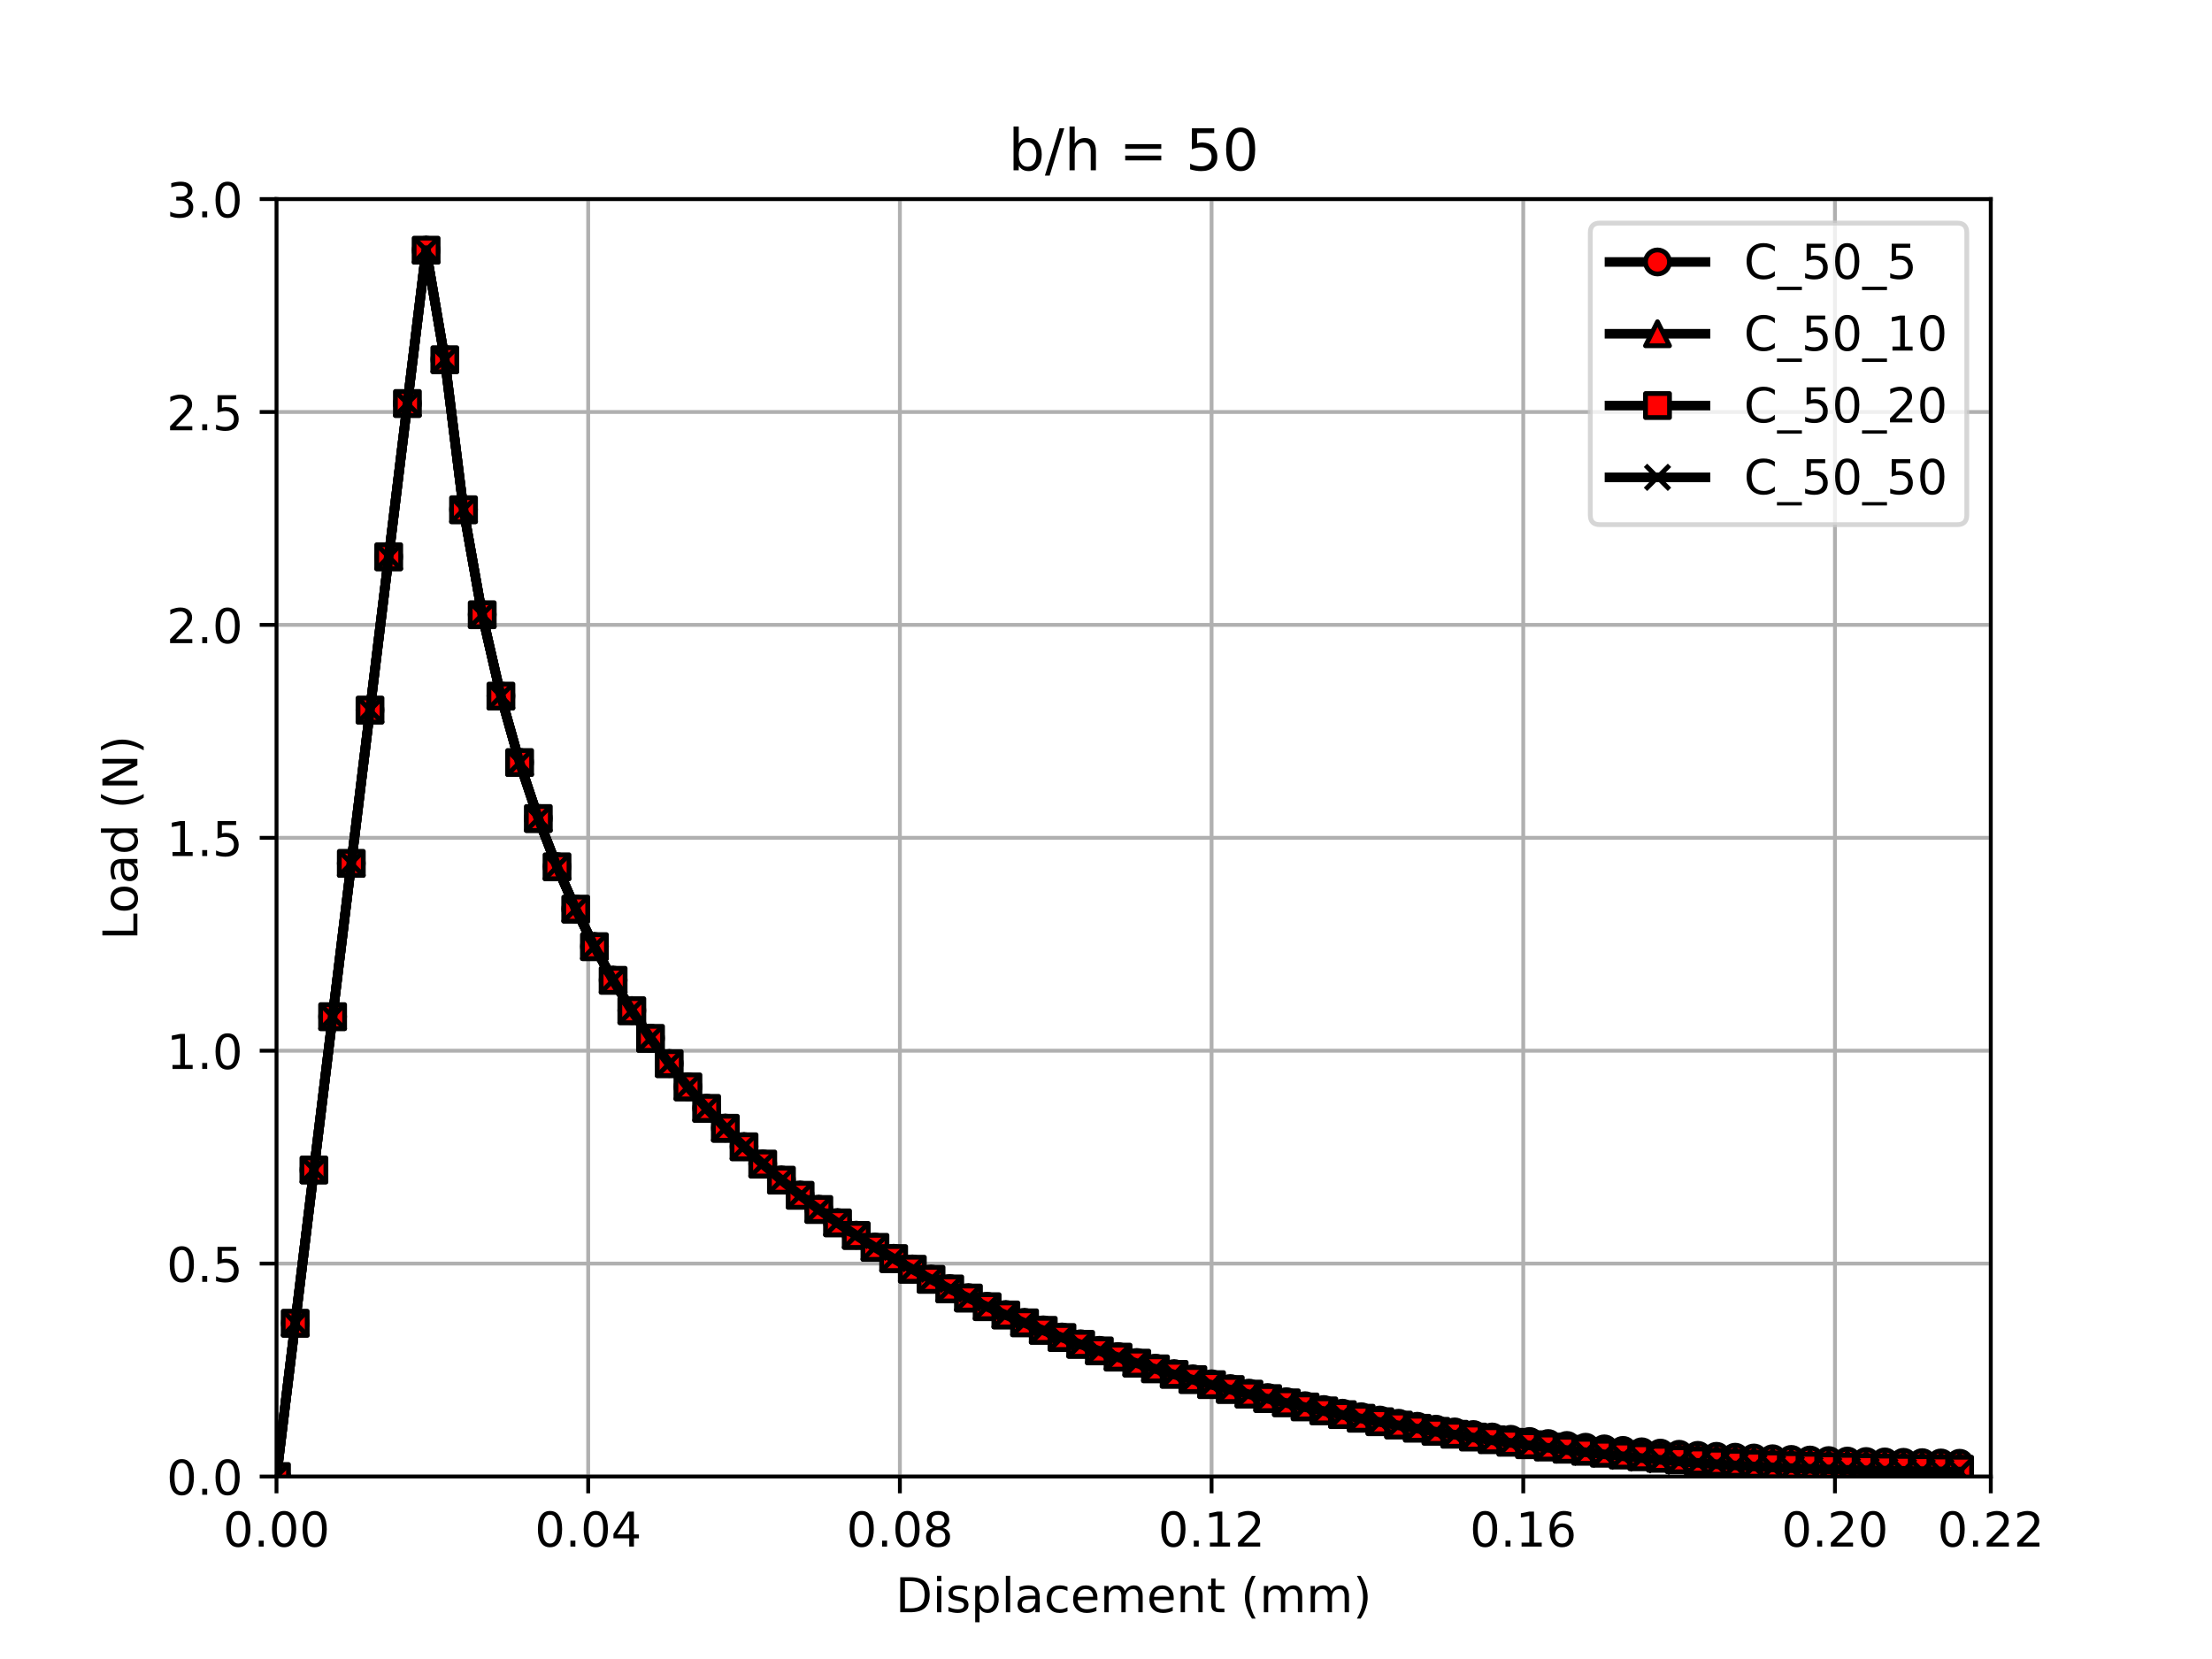 <?xml version="1.0" encoding="utf-8" standalone="no"?>
<!DOCTYPE svg PUBLIC "-//W3C//DTD SVG 1.1//EN"
  "http://www.w3.org/Graphics/SVG/1.1/DTD/svg11.dtd">
<!-- Created with matplotlib (https://matplotlib.org/) -->
<svg height="345.6pt" version="1.1" viewBox="0 0 460.8 345.6" width="460.8pt" xmlns="http://www.w3.org/2000/svg" xmlns:xlink="http://www.w3.org/1999/xlink">
 <defs>
  <style type="text/css">
*{stroke-linecap:butt;stroke-linejoin:round;}
  </style>
 </defs>
 <g id="figure_1">
  <g id="patch_1">
   <path d="M 0 345.6 
L 460.8 345.6 
L 460.8 0 
L 0 0 
z
" style="fill:#ffffff;"/>
  </g>
  <g id="axes_1">
   <g id="patch_2">
    <path d="M 57.6 307.584 
L 414.72 307.584 
L 414.72 41.472 
L 57.6 41.472 
z
" style="fill:#ffffff;"/>
   </g>
   <g id="matplotlib.axis_1">
    <g id="xtick_1">
     <g id="line2d_1">
      <path clip-path="url(#pa19f2da5eb)" d="M 57.6 307.584 
L 57.6 41.472 
" style="fill:none;stroke:#b0b0b0;stroke-linecap:square;stroke-width:0.8;"/>
     </g>
     <g id="line2d_2">
      <defs>
       <path d="M 0 0 
L 0 3.5 
" id="m14a8e1310a" style="stroke:#000000;stroke-width:0.8;"/>
      </defs>
      <g>
       <use style="stroke:#000000;stroke-width:0.8;" x="57.6" xlink:href="#m14a8e1310a" y="307.584"/>
      </g>
     </g>
     <g id="text_1">
      <!-- 0.00 -->
      <defs>
       <path d="M 31.781 66.406 
Q 24.172 66.406 20.328 58.906 
Q 16.5 51.422 16.5 36.375 
Q 16.5 21.391 20.328 13.891 
Q 24.172 6.391 31.781 6.391 
Q 39.453 6.391 43.281 13.891 
Q 47.125 21.391 47.125 36.375 
Q 47.125 51.422 43.281 58.906 
Q 39.453 66.406 31.781 66.406 
z
M 31.781 74.219 
Q 44.047 74.219 50.516 64.516 
Q 56.984 54.828 56.984 36.375 
Q 56.984 17.969 50.516 8.266 
Q 44.047 -1.422 31.781 -1.422 
Q 19.531 -1.422 13.062 8.266 
Q 6.594 17.969 6.594 36.375 
Q 6.594 54.828 13.062 64.516 
Q 19.531 74.219 31.781 74.219 
z
" id="DejaVuSans-48"/>
       <path d="M 10.688 12.406 
L 21 12.406 
L 21 0 
L 10.688 0 
z
" id="DejaVuSans-46"/>
      </defs>
      <g transform="translate(46.467 322.182)scale(0.1 -0.1)">
       <use xlink:href="#DejaVuSans-48"/>
       <use x="63.623" xlink:href="#DejaVuSans-46"/>
       <use x="95.41" xlink:href="#DejaVuSans-48"/>
       <use x="159.033" xlink:href="#DejaVuSans-48"/>
      </g>
     </g>
    </g>
    <g id="xtick_2">
     <g id="line2d_3">
      <path clip-path="url(#pa19f2da5eb)" d="M 122.531 307.584 
L 122.531 41.472 
" style="fill:none;stroke:#b0b0b0;stroke-linecap:square;stroke-width:0.8;"/>
     </g>
     <g id="line2d_4">
      <g>
       <use style="stroke:#000000;stroke-width:0.8;" x="122.531" xlink:href="#m14a8e1310a" y="307.584"/>
      </g>
     </g>
     <g id="text_2">
      <!-- 0.04 -->
      <defs>
       <path d="M 37.797 64.312 
L 12.891 25.391 
L 37.797 25.391 
z
M 35.203 72.906 
L 47.609 72.906 
L 47.609 25.391 
L 58.016 25.391 
L 58.016 17.188 
L 47.609 17.188 
L 47.609 0 
L 37.797 0 
L 37.797 17.188 
L 4.891 17.188 
L 4.891 26.703 
z
" id="DejaVuSans-52"/>
      </defs>
      <g transform="translate(111.398 322.182)scale(0.1 -0.1)">
       <use xlink:href="#DejaVuSans-48"/>
       <use x="63.623" xlink:href="#DejaVuSans-46"/>
       <use x="95.41" xlink:href="#DejaVuSans-48"/>
       <use x="159.033" xlink:href="#DejaVuSans-52"/>
      </g>
     </g>
    </g>
    <g id="xtick_3">
     <g id="line2d_5">
      <path clip-path="url(#pa19f2da5eb)" d="M 187.462 307.584 
L 187.462 41.472 
" style="fill:none;stroke:#b0b0b0;stroke-linecap:square;stroke-width:0.8;"/>
     </g>
     <g id="line2d_6">
      <g>
       <use style="stroke:#000000;stroke-width:0.8;" x="187.462" xlink:href="#m14a8e1310a" y="307.584"/>
      </g>
     </g>
     <g id="text_3">
      <!-- 0.08 -->
      <defs>
       <path d="M 31.781 34.625 
Q 24.75 34.625 20.719 30.859 
Q 16.703 27.094 16.703 20.516 
Q 16.703 13.922 20.719 10.156 
Q 24.75 6.391 31.781 6.391 
Q 38.812 6.391 42.859 10.172 
Q 46.922 13.969 46.922 20.516 
Q 46.922 27.094 42.891 30.859 
Q 38.875 34.625 31.781 34.625 
z
M 21.922 38.812 
Q 15.578 40.375 12.031 44.719 
Q 8.5 49.078 8.5 55.328 
Q 8.5 64.062 14.719 69.141 
Q 20.953 74.219 31.781 74.219 
Q 42.672 74.219 48.875 69.141 
Q 55.078 64.062 55.078 55.328 
Q 55.078 49.078 51.531 44.719 
Q 48 40.375 41.703 38.812 
Q 48.828 37.156 52.797 32.312 
Q 56.781 27.484 56.781 20.516 
Q 56.781 9.906 50.312 4.234 
Q 43.844 -1.422 31.781 -1.422 
Q 19.734 -1.422 13.25 4.234 
Q 6.781 9.906 6.781 20.516 
Q 6.781 27.484 10.781 32.312 
Q 14.797 37.156 21.922 38.812 
z
M 18.312 54.391 
Q 18.312 48.734 21.844 45.562 
Q 25.391 42.391 31.781 42.391 
Q 38.141 42.391 41.719 45.562 
Q 45.312 48.734 45.312 54.391 
Q 45.312 60.062 41.719 63.234 
Q 38.141 66.406 31.781 66.406 
Q 25.391 66.406 21.844 63.234 
Q 18.312 60.062 18.312 54.391 
z
" id="DejaVuSans-56"/>
      </defs>
      <g transform="translate(176.329 322.182)scale(0.1 -0.1)">
       <use xlink:href="#DejaVuSans-48"/>
       <use x="63.623" xlink:href="#DejaVuSans-46"/>
       <use x="95.41" xlink:href="#DejaVuSans-48"/>
       <use x="159.033" xlink:href="#DejaVuSans-56"/>
      </g>
     </g>
    </g>
    <g id="xtick_4">
     <g id="line2d_7">
      <path clip-path="url(#pa19f2da5eb)" d="M 252.393 307.584 
L 252.393 41.472 
" style="fill:none;stroke:#b0b0b0;stroke-linecap:square;stroke-width:0.8;"/>
     </g>
     <g id="line2d_8">
      <g>
       <use style="stroke:#000000;stroke-width:0.8;" x="252.393" xlink:href="#m14a8e1310a" y="307.584"/>
      </g>
     </g>
     <g id="text_4">
      <!-- 0.12 -->
      <defs>
       <path d="M 12.406 8.297 
L 28.516 8.297 
L 28.516 63.922 
L 10.984 60.406 
L 10.984 69.391 
L 28.422 72.906 
L 38.281 72.906 
L 38.281 8.297 
L 54.391 8.297 
L 54.391 0 
L 12.406 0 
z
" id="DejaVuSans-49"/>
       <path d="M 19.188 8.297 
L 53.609 8.297 
L 53.609 0 
L 7.328 0 
L 7.328 8.297 
Q 12.938 14.109 22.625 23.891 
Q 32.328 33.688 34.812 36.531 
Q 39.547 41.844 41.422 45.531 
Q 43.312 49.219 43.312 52.781 
Q 43.312 58.594 39.234 62.25 
Q 35.156 65.922 28.609 65.922 
Q 23.969 65.922 18.812 64.312 
Q 13.672 62.703 7.812 59.422 
L 7.812 69.391 
Q 13.766 71.781 18.938 73 
Q 24.125 74.219 28.422 74.219 
Q 39.75 74.219 46.484 68.547 
Q 53.219 62.891 53.219 53.422 
Q 53.219 48.922 51.531 44.891 
Q 49.859 40.875 45.406 35.406 
Q 44.188 33.984 37.641 27.219 
Q 31.109 20.453 19.188 8.297 
z
" id="DejaVuSans-50"/>
      </defs>
      <g transform="translate(241.26 322.182)scale(0.1 -0.1)">
       <use xlink:href="#DejaVuSans-48"/>
       <use x="63.623" xlink:href="#DejaVuSans-46"/>
       <use x="95.41" xlink:href="#DejaVuSans-49"/>
       <use x="159.033" xlink:href="#DejaVuSans-50"/>
      </g>
     </g>
    </g>
    <g id="xtick_5">
     <g id="line2d_9">
      <path clip-path="url(#pa19f2da5eb)" d="M 317.324 307.584 
L 317.324 41.472 
" style="fill:none;stroke:#b0b0b0;stroke-linecap:square;stroke-width:0.8;"/>
     </g>
     <g id="line2d_10">
      <g>
       <use style="stroke:#000000;stroke-width:0.8;" x="317.324" xlink:href="#m14a8e1310a" y="307.584"/>
      </g>
     </g>
     <g id="text_5">
      <!-- 0.16 -->
      <defs>
       <path d="M 33.016 40.375 
Q 26.375 40.375 22.484 35.828 
Q 18.609 31.297 18.609 23.391 
Q 18.609 15.531 22.484 10.953 
Q 26.375 6.391 33.016 6.391 
Q 39.656 6.391 43.531 10.953 
Q 47.406 15.531 47.406 23.391 
Q 47.406 31.297 43.531 35.828 
Q 39.656 40.375 33.016 40.375 
z
M 52.594 71.297 
L 52.594 62.312 
Q 48.875 64.062 45.094 64.984 
Q 41.312 65.922 37.594 65.922 
Q 27.828 65.922 22.672 59.328 
Q 17.531 52.734 16.797 39.406 
Q 19.672 43.656 24.016 45.922 
Q 28.375 48.188 33.594 48.188 
Q 44.578 48.188 50.953 41.516 
Q 57.328 34.859 57.328 23.391 
Q 57.328 12.156 50.688 5.359 
Q 44.047 -1.422 33.016 -1.422 
Q 20.359 -1.422 13.672 8.266 
Q 6.984 17.969 6.984 36.375 
Q 6.984 53.656 15.188 63.938 
Q 23.391 74.219 37.203 74.219 
Q 40.922 74.219 44.703 73.484 
Q 48.484 72.75 52.594 71.297 
z
" id="DejaVuSans-54"/>
      </defs>
      <g transform="translate(306.191 322.182)scale(0.1 -0.1)">
       <use xlink:href="#DejaVuSans-48"/>
       <use x="63.623" xlink:href="#DejaVuSans-46"/>
       <use x="95.41" xlink:href="#DejaVuSans-49"/>
       <use x="159.033" xlink:href="#DejaVuSans-54"/>
      </g>
     </g>
    </g>
    <g id="xtick_6">
     <g id="line2d_11">
      <path clip-path="url(#pa19f2da5eb)" d="M 382.255 307.584 
L 382.255 41.472 
" style="fill:none;stroke:#b0b0b0;stroke-linecap:square;stroke-width:0.8;"/>
     </g>
     <g id="line2d_12">
      <g>
       <use style="stroke:#000000;stroke-width:0.8;" x="382.255" xlink:href="#m14a8e1310a" y="307.584"/>
      </g>
     </g>
     <g id="text_6">
      <!-- 0.20 -->
      <g transform="translate(371.122 322.182)scale(0.1 -0.1)">
       <use xlink:href="#DejaVuSans-48"/>
       <use x="63.623" xlink:href="#DejaVuSans-46"/>
       <use x="95.41" xlink:href="#DejaVuSans-50"/>
       <use x="159.033" xlink:href="#DejaVuSans-48"/>
      </g>
     </g>
    </g>
    <g id="xtick_7">
     <g id="line2d_13">
      <path clip-path="url(#pa19f2da5eb)" d="M 414.72 307.584 
L 414.72 41.472 
" style="fill:none;stroke:#b0b0b0;stroke-linecap:square;stroke-width:0.8;"/>
     </g>
     <g id="line2d_14">
      <g>
       <use style="stroke:#000000;stroke-width:0.8;" x="414.72" xlink:href="#m14a8e1310a" y="307.584"/>
      </g>
     </g>
     <g id="text_7">
      <!-- 0.22 -->
      <g transform="translate(403.587 322.182)scale(0.1 -0.1)">
       <use xlink:href="#DejaVuSans-48"/>
       <use x="63.623" xlink:href="#DejaVuSans-46"/>
       <use x="95.41" xlink:href="#DejaVuSans-50"/>
       <use x="159.033" xlink:href="#DejaVuSans-50"/>
      </g>
     </g>
    </g>
    <g id="text_8">
     <!-- Displacement (mm) -->
     <defs>
      <path d="M 19.672 64.797 
L 19.672 8.109 
L 31.594 8.109 
Q 46.688 8.109 53.688 14.938 
Q 60.688 21.781 60.688 36.531 
Q 60.688 51.172 53.688 57.984 
Q 46.688 64.797 31.594 64.797 
z
M 9.812 72.906 
L 30.078 72.906 
Q 51.266 72.906 61.172 64.094 
Q 71.094 55.281 71.094 36.531 
Q 71.094 17.672 61.125 8.828 
Q 51.172 0 30.078 0 
L 9.812 0 
z
" id="DejaVuSans-68"/>
      <path d="M 9.422 54.688 
L 18.406 54.688 
L 18.406 0 
L 9.422 0 
z
M 9.422 75.984 
L 18.406 75.984 
L 18.406 64.594 
L 9.422 64.594 
z
" id="DejaVuSans-105"/>
      <path d="M 44.281 53.078 
L 44.281 44.578 
Q 40.484 46.531 36.375 47.5 
Q 32.281 48.484 27.875 48.484 
Q 21.188 48.484 17.844 46.438 
Q 14.5 44.391 14.5 40.281 
Q 14.5 37.156 16.891 35.375 
Q 19.281 33.594 26.516 31.984 
L 29.594 31.297 
Q 39.156 29.25 43.188 25.516 
Q 47.219 21.781 47.219 15.094 
Q 47.219 7.469 41.188 3.016 
Q 35.156 -1.422 24.609 -1.422 
Q 20.219 -1.422 15.453 -0.562 
Q 10.688 0.297 5.422 2 
L 5.422 11.281 
Q 10.406 8.688 15.234 7.391 
Q 20.062 6.109 24.812 6.109 
Q 31.156 6.109 34.562 8.281 
Q 37.984 10.453 37.984 14.406 
Q 37.984 18.062 35.516 20.016 
Q 33.062 21.969 24.703 23.781 
L 21.578 24.516 
Q 13.234 26.266 9.516 29.906 
Q 5.812 33.547 5.812 39.891 
Q 5.812 47.609 11.281 51.797 
Q 16.75 56 26.812 56 
Q 31.781 56 36.172 55.266 
Q 40.578 54.547 44.281 53.078 
z
" id="DejaVuSans-115"/>
      <path d="M 18.109 8.203 
L 18.109 -20.797 
L 9.078 -20.797 
L 9.078 54.688 
L 18.109 54.688 
L 18.109 46.391 
Q 20.953 51.266 25.266 53.625 
Q 29.594 56 35.594 56 
Q 45.562 56 51.781 48.094 
Q 58.016 40.188 58.016 27.297 
Q 58.016 14.406 51.781 6.484 
Q 45.562 -1.422 35.594 -1.422 
Q 29.594 -1.422 25.266 0.953 
Q 20.953 3.328 18.109 8.203 
z
M 48.688 27.297 
Q 48.688 37.203 44.609 42.844 
Q 40.531 48.484 33.406 48.484 
Q 26.266 48.484 22.188 42.844 
Q 18.109 37.203 18.109 27.297 
Q 18.109 17.391 22.188 11.75 
Q 26.266 6.109 33.406 6.109 
Q 40.531 6.109 44.609 11.75 
Q 48.688 17.391 48.688 27.297 
z
" id="DejaVuSans-112"/>
      <path d="M 9.422 75.984 
L 18.406 75.984 
L 18.406 0 
L 9.422 0 
z
" id="DejaVuSans-108"/>
      <path d="M 34.281 27.484 
Q 23.391 27.484 19.188 25 
Q 14.984 22.516 14.984 16.5 
Q 14.984 11.719 18.141 8.906 
Q 21.297 6.109 26.703 6.109 
Q 34.188 6.109 38.703 11.406 
Q 43.219 16.703 43.219 25.484 
L 43.219 27.484 
z
M 52.203 31.203 
L 52.203 0 
L 43.219 0 
L 43.219 8.297 
Q 40.141 3.328 35.547 0.953 
Q 30.953 -1.422 24.312 -1.422 
Q 15.922 -1.422 10.953 3.297 
Q 6 8.016 6 15.922 
Q 6 25.141 12.172 29.828 
Q 18.359 34.516 30.609 34.516 
L 43.219 34.516 
L 43.219 35.406 
Q 43.219 41.609 39.141 45 
Q 35.062 48.391 27.688 48.391 
Q 23 48.391 18.547 47.266 
Q 14.109 46.141 10.016 43.891 
L 10.016 52.203 
Q 14.938 54.109 19.578 55.047 
Q 24.219 56 28.609 56 
Q 40.484 56 46.344 49.844 
Q 52.203 43.703 52.203 31.203 
z
" id="DejaVuSans-97"/>
      <path d="M 48.781 52.594 
L 48.781 44.188 
Q 44.969 46.297 41.141 47.344 
Q 37.312 48.391 33.406 48.391 
Q 24.656 48.391 19.812 42.844 
Q 14.984 37.312 14.984 27.297 
Q 14.984 17.281 19.812 11.734 
Q 24.656 6.203 33.406 6.203 
Q 37.312 6.203 41.141 7.25 
Q 44.969 8.297 48.781 10.406 
L 48.781 2.094 
Q 45.016 0.344 40.984 -0.531 
Q 36.969 -1.422 32.422 -1.422 
Q 20.062 -1.422 12.781 6.344 
Q 5.516 14.109 5.516 27.297 
Q 5.516 40.672 12.859 48.328 
Q 20.219 56 33.016 56 
Q 37.156 56 41.109 55.141 
Q 45.062 54.297 48.781 52.594 
z
" id="DejaVuSans-99"/>
      <path d="M 56.203 29.594 
L 56.203 25.203 
L 14.891 25.203 
Q 15.484 15.922 20.484 11.062 
Q 25.484 6.203 34.422 6.203 
Q 39.594 6.203 44.453 7.469 
Q 49.312 8.734 54.109 11.281 
L 54.109 2.781 
Q 49.266 0.734 44.188 -0.344 
Q 39.109 -1.422 33.891 -1.422 
Q 20.797 -1.422 13.156 6.188 
Q 5.516 13.812 5.516 26.812 
Q 5.516 40.234 12.766 48.109 
Q 20.016 56 32.328 56 
Q 43.359 56 49.781 48.891 
Q 56.203 41.797 56.203 29.594 
z
M 47.219 32.234 
Q 47.125 39.594 43.094 43.984 
Q 39.062 48.391 32.422 48.391 
Q 24.906 48.391 20.391 44.141 
Q 15.875 39.891 15.188 32.172 
z
" id="DejaVuSans-101"/>
      <path d="M 52 44.188 
Q 55.375 50.25 60.062 53.125 
Q 64.75 56 71.094 56 
Q 79.641 56 84.281 50.016 
Q 88.922 44.047 88.922 33.016 
L 88.922 0 
L 79.891 0 
L 79.891 32.719 
Q 79.891 40.578 77.094 44.375 
Q 74.312 48.188 68.609 48.188 
Q 61.625 48.188 57.562 43.547 
Q 53.516 38.922 53.516 30.906 
L 53.516 0 
L 44.484 0 
L 44.484 32.719 
Q 44.484 40.625 41.703 44.406 
Q 38.922 48.188 33.109 48.188 
Q 26.219 48.188 22.156 43.531 
Q 18.109 38.875 18.109 30.906 
L 18.109 0 
L 9.078 0 
L 9.078 54.688 
L 18.109 54.688 
L 18.109 46.188 
Q 21.188 51.219 25.484 53.609 
Q 29.781 56 35.688 56 
Q 41.656 56 45.828 52.969 
Q 50 49.953 52 44.188 
z
" id="DejaVuSans-109"/>
      <path d="M 54.891 33.016 
L 54.891 0 
L 45.906 0 
L 45.906 32.719 
Q 45.906 40.484 42.875 44.328 
Q 39.844 48.188 33.797 48.188 
Q 26.516 48.188 22.312 43.547 
Q 18.109 38.922 18.109 30.906 
L 18.109 0 
L 9.078 0 
L 9.078 54.688 
L 18.109 54.688 
L 18.109 46.188 
Q 21.344 51.125 25.703 53.562 
Q 30.078 56 35.797 56 
Q 45.219 56 50.047 50.172 
Q 54.891 44.344 54.891 33.016 
z
" id="DejaVuSans-110"/>
      <path d="M 18.312 70.219 
L 18.312 54.688 
L 36.812 54.688 
L 36.812 47.703 
L 18.312 47.703 
L 18.312 18.016 
Q 18.312 11.328 20.141 9.422 
Q 21.969 7.516 27.594 7.516 
L 36.812 7.516 
L 36.812 0 
L 27.594 0 
Q 17.188 0 13.234 3.875 
Q 9.281 7.766 9.281 18.016 
L 9.281 47.703 
L 2.688 47.703 
L 2.688 54.688 
L 9.281 54.688 
L 9.281 70.219 
z
" id="DejaVuSans-116"/>
      <path id="DejaVuSans-32"/>
      <path d="M 31 75.875 
Q 24.469 64.656 21.281 53.656 
Q 18.109 42.672 18.109 31.391 
Q 18.109 20.125 21.312 9.062 
Q 24.516 -2 31 -13.188 
L 23.188 -13.188 
Q 15.875 -1.703 12.234 9.375 
Q 8.594 20.453 8.594 31.391 
Q 8.594 42.281 12.203 53.312 
Q 15.828 64.359 23.188 75.875 
z
" id="DejaVuSans-40"/>
      <path d="M 8.016 75.875 
L 15.828 75.875 
Q 23.141 64.359 26.781 53.312 
Q 30.422 42.281 30.422 31.391 
Q 30.422 20.453 26.781 9.375 
Q 23.141 -1.703 15.828 -13.188 
L 8.016 -13.188 
Q 14.5 -2 17.703 9.062 
Q 20.906 20.125 20.906 31.391 
Q 20.906 42.672 17.703 53.656 
Q 14.5 64.656 8.016 75.875 
z
" id="DejaVuSans-41"/>
     </defs>
     <g transform="translate(186.556 335.861)scale(0.1 -0.1)">
      <use xlink:href="#DejaVuSans-68"/>
      <use x="77.002" xlink:href="#DejaVuSans-105"/>
      <use x="104.785" xlink:href="#DejaVuSans-115"/>
      <use x="156.885" xlink:href="#DejaVuSans-112"/>
      <use x="220.361" xlink:href="#DejaVuSans-108"/>
      <use x="248.145" xlink:href="#DejaVuSans-97"/>
      <use x="309.424" xlink:href="#DejaVuSans-99"/>
      <use x="364.404" xlink:href="#DejaVuSans-101"/>
      <use x="425.928" xlink:href="#DejaVuSans-109"/>
      <use x="523.34" xlink:href="#DejaVuSans-101"/>
      <use x="584.863" xlink:href="#DejaVuSans-110"/>
      <use x="648.242" xlink:href="#DejaVuSans-116"/>
      <use x="687.451" xlink:href="#DejaVuSans-32"/>
      <use x="719.238" xlink:href="#DejaVuSans-40"/>
      <use x="758.252" xlink:href="#DejaVuSans-109"/>
      <use x="855.664" xlink:href="#DejaVuSans-109"/>
      <use x="953.076" xlink:href="#DejaVuSans-41"/>
     </g>
    </g>
   </g>
   <g id="matplotlib.axis_2">
    <g id="ytick_1">
     <g id="line2d_15">
      <path clip-path="url(#pa19f2da5eb)" d="M 57.6 307.584 
L 414.72 307.584 
" style="fill:none;stroke:#b0b0b0;stroke-linecap:square;stroke-width:0.8;"/>
     </g>
     <g id="line2d_16">
      <defs>
       <path d="M 0 0 
L -3.5 0 
" id="m751e304fda" style="stroke:#000000;stroke-width:0.8;"/>
      </defs>
      <g>
       <use style="stroke:#000000;stroke-width:0.8;" x="57.6" xlink:href="#m751e304fda" y="307.584"/>
      </g>
     </g>
     <g id="text_9">
      <!-- 0.0 -->
      <g transform="translate(34.697 311.383)scale(0.1 -0.1)">
       <use xlink:href="#DejaVuSans-48"/>
       <use x="63.623" xlink:href="#DejaVuSans-46"/>
       <use x="95.41" xlink:href="#DejaVuSans-48"/>
      </g>
     </g>
    </g>
    <g id="ytick_2">
     <g id="line2d_17">
      <path clip-path="url(#pa19f2da5eb)" d="M 57.6 263.232 
L 414.72 263.232 
" style="fill:none;stroke:#b0b0b0;stroke-linecap:square;stroke-width:0.8;"/>
     </g>
     <g id="line2d_18">
      <g>
       <use style="stroke:#000000;stroke-width:0.8;" x="57.6" xlink:href="#m751e304fda" y="263.232"/>
      </g>
     </g>
     <g id="text_10">
      <!-- 0.5 -->
      <defs>
       <path d="M 10.797 72.906 
L 49.516 72.906 
L 49.516 64.594 
L 19.828 64.594 
L 19.828 46.734 
Q 21.969 47.469 24.109 47.828 
Q 26.266 48.188 28.422 48.188 
Q 40.625 48.188 47.75 41.5 
Q 54.891 34.812 54.891 23.391 
Q 54.891 11.625 47.562 5.094 
Q 40.234 -1.422 26.906 -1.422 
Q 22.312 -1.422 17.547 -0.641 
Q 12.797 0.141 7.719 1.703 
L 7.719 11.625 
Q 12.109 9.234 16.797 8.062 
Q 21.484 6.891 26.703 6.891 
Q 35.156 6.891 40.078 11.328 
Q 45.016 15.766 45.016 23.391 
Q 45.016 31 40.078 35.438 
Q 35.156 39.891 26.703 39.891 
Q 22.75 39.891 18.812 39.016 
Q 14.891 38.141 10.797 36.281 
z
" id="DejaVuSans-53"/>
      </defs>
      <g transform="translate(34.697 267.031)scale(0.1 -0.1)">
       <use xlink:href="#DejaVuSans-48"/>
       <use x="63.623" xlink:href="#DejaVuSans-46"/>
       <use x="95.41" xlink:href="#DejaVuSans-53"/>
      </g>
     </g>
    </g>
    <g id="ytick_3">
     <g id="line2d_19">
      <path clip-path="url(#pa19f2da5eb)" d="M 57.6 218.88 
L 414.72 218.88 
" style="fill:none;stroke:#b0b0b0;stroke-linecap:square;stroke-width:0.8;"/>
     </g>
     <g id="line2d_20">
      <g>
       <use style="stroke:#000000;stroke-width:0.8;" x="57.6" xlink:href="#m751e304fda" y="218.88"/>
      </g>
     </g>
     <g id="text_11">
      <!-- 1.0 -->
      <g transform="translate(34.697 222.679)scale(0.1 -0.1)">
       <use xlink:href="#DejaVuSans-49"/>
       <use x="63.623" xlink:href="#DejaVuSans-46"/>
       <use x="95.41" xlink:href="#DejaVuSans-48"/>
      </g>
     </g>
    </g>
    <g id="ytick_4">
     <g id="line2d_21">
      <path clip-path="url(#pa19f2da5eb)" d="M 57.6 174.528 
L 414.72 174.528 
" style="fill:none;stroke:#b0b0b0;stroke-linecap:square;stroke-width:0.8;"/>
     </g>
     <g id="line2d_22">
      <g>
       <use style="stroke:#000000;stroke-width:0.8;" x="57.6" xlink:href="#m751e304fda" y="174.528"/>
      </g>
     </g>
     <g id="text_12">
      <!-- 1.5 -->
      <g transform="translate(34.697 178.327)scale(0.1 -0.1)">
       <use xlink:href="#DejaVuSans-49"/>
       <use x="63.623" xlink:href="#DejaVuSans-46"/>
       <use x="95.41" xlink:href="#DejaVuSans-53"/>
      </g>
     </g>
    </g>
    <g id="ytick_5">
     <g id="line2d_23">
      <path clip-path="url(#pa19f2da5eb)" d="M 57.6 130.176 
L 414.72 130.176 
" style="fill:none;stroke:#b0b0b0;stroke-linecap:square;stroke-width:0.8;"/>
     </g>
     <g id="line2d_24">
      <g>
       <use style="stroke:#000000;stroke-width:0.8;" x="57.6" xlink:href="#m751e304fda" y="130.176"/>
      </g>
     </g>
     <g id="text_13">
      <!-- 2.0 -->
      <g transform="translate(34.697 133.975)scale(0.1 -0.1)">
       <use xlink:href="#DejaVuSans-50"/>
       <use x="63.623" xlink:href="#DejaVuSans-46"/>
       <use x="95.41" xlink:href="#DejaVuSans-48"/>
      </g>
     </g>
    </g>
    <g id="ytick_6">
     <g id="line2d_25">
      <path clip-path="url(#pa19f2da5eb)" d="M 57.6 85.824 
L 414.72 85.824 
" style="fill:none;stroke:#b0b0b0;stroke-linecap:square;stroke-width:0.8;"/>
     </g>
     <g id="line2d_26">
      <g>
       <use style="stroke:#000000;stroke-width:0.8;" x="57.6" xlink:href="#m751e304fda" y="85.824"/>
      </g>
     </g>
     <g id="text_14">
      <!-- 2.5 -->
      <g transform="translate(34.697 89.623)scale(0.1 -0.1)">
       <use xlink:href="#DejaVuSans-50"/>
       <use x="63.623" xlink:href="#DejaVuSans-46"/>
       <use x="95.41" xlink:href="#DejaVuSans-53"/>
      </g>
     </g>
    </g>
    <g id="ytick_7">
     <g id="line2d_27">
      <path clip-path="url(#pa19f2da5eb)" d="M 57.6 41.472 
L 414.72 41.472 
" style="fill:none;stroke:#b0b0b0;stroke-linecap:square;stroke-width:0.8;"/>
     </g>
     <g id="line2d_28">
      <g>
       <use style="stroke:#000000;stroke-width:0.8;" x="57.6" xlink:href="#m751e304fda" y="41.472"/>
      </g>
     </g>
     <g id="text_15">
      <!-- 3.0 -->
      <defs>
       <path d="M 40.578 39.312 
Q 47.656 37.797 51.625 33 
Q 55.609 28.219 55.609 21.188 
Q 55.609 10.406 48.188 4.484 
Q 40.766 -1.422 27.094 -1.422 
Q 22.516 -1.422 17.656 -0.516 
Q 12.797 0.391 7.625 2.203 
L 7.625 11.719 
Q 11.719 9.328 16.594 8.109 
Q 21.484 6.891 26.812 6.891 
Q 36.078 6.891 40.938 10.547 
Q 45.797 14.203 45.797 21.188 
Q 45.797 27.641 41.281 31.266 
Q 36.766 34.906 28.719 34.906 
L 20.219 34.906 
L 20.219 43.016 
L 29.109 43.016 
Q 36.375 43.016 40.234 45.922 
Q 44.094 48.828 44.094 54.297 
Q 44.094 59.906 40.109 62.906 
Q 36.141 65.922 28.719 65.922 
Q 24.656 65.922 20.016 65.031 
Q 15.375 64.156 9.812 62.312 
L 9.812 71.094 
Q 15.438 72.656 20.344 73.438 
Q 25.25 74.219 29.594 74.219 
Q 40.828 74.219 47.359 69.109 
Q 53.906 64.016 53.906 55.328 
Q 53.906 49.266 50.438 45.094 
Q 46.969 40.922 40.578 39.312 
z
" id="DejaVuSans-51"/>
      </defs>
      <g transform="translate(34.697 45.271)scale(0.1 -0.1)">
       <use xlink:href="#DejaVuSans-51"/>
       <use x="63.623" xlink:href="#DejaVuSans-46"/>
       <use x="95.41" xlink:href="#DejaVuSans-48"/>
      </g>
     </g>
    </g>
    <g id="text_16">
     <!-- Load (N) -->
     <defs>
      <path d="M 9.812 72.906 
L 19.672 72.906 
L 19.672 8.297 
L 55.172 8.297 
L 55.172 0 
L 9.812 0 
z
" id="DejaVuSans-76"/>
      <path d="M 30.609 48.391 
Q 23.391 48.391 19.188 42.75 
Q 14.984 37.109 14.984 27.297 
Q 14.984 17.484 19.156 11.844 
Q 23.344 6.203 30.609 6.203 
Q 37.797 6.203 41.984 11.859 
Q 46.188 17.531 46.188 27.297 
Q 46.188 37.016 41.984 42.703 
Q 37.797 48.391 30.609 48.391 
z
M 30.609 56 
Q 42.328 56 49.016 48.375 
Q 55.719 40.766 55.719 27.297 
Q 55.719 13.875 49.016 6.219 
Q 42.328 -1.422 30.609 -1.422 
Q 18.844 -1.422 12.172 6.219 
Q 5.516 13.875 5.516 27.297 
Q 5.516 40.766 12.172 48.375 
Q 18.844 56 30.609 56 
z
" id="DejaVuSans-111"/>
      <path d="M 45.406 46.391 
L 45.406 75.984 
L 54.391 75.984 
L 54.391 0 
L 45.406 0 
L 45.406 8.203 
Q 42.578 3.328 38.25 0.953 
Q 33.938 -1.422 27.875 -1.422 
Q 17.969 -1.422 11.734 6.484 
Q 5.516 14.406 5.516 27.297 
Q 5.516 40.188 11.734 48.094 
Q 17.969 56 27.875 56 
Q 33.938 56 38.25 53.625 
Q 42.578 51.266 45.406 46.391 
z
M 14.797 27.297 
Q 14.797 17.391 18.875 11.75 
Q 22.953 6.109 30.078 6.109 
Q 37.203 6.109 41.297 11.75 
Q 45.406 17.391 45.406 27.297 
Q 45.406 37.203 41.297 42.844 
Q 37.203 48.484 30.078 48.484 
Q 22.953 48.484 18.875 42.844 
Q 14.797 37.203 14.797 27.297 
z
" id="DejaVuSans-100"/>
      <path d="M 9.812 72.906 
L 23.094 72.906 
L 55.422 11.922 
L 55.422 72.906 
L 64.984 72.906 
L 64.984 0 
L 51.703 0 
L 19.391 60.984 
L 19.391 0 
L 9.812 0 
z
" id="DejaVuSans-78"/>
     </defs>
     <g transform="translate(28.617 195.842)rotate(-90)scale(0.1 -0.1)">
      <use xlink:href="#DejaVuSans-76"/>
      <use x="55.697" xlink:href="#DejaVuSans-111"/>
      <use x="116.879" xlink:href="#DejaVuSans-97"/>
      <use x="178.158" xlink:href="#DejaVuSans-100"/>
      <use x="241.635" xlink:href="#DejaVuSans-32"/>
      <use x="273.422" xlink:href="#DejaVuSans-40"/>
      <use x="312.436" xlink:href="#DejaVuSans-78"/>
      <use x="387.24" xlink:href="#DejaVuSans-41"/>
     </g>
    </g>
   </g>
   <g id="line2d_29">
    <path clip-path="url(#pa19f2da5eb)" d="M 57.6 307.584 
L 61.496 275.651 
L 65.392 243.717 
L 69.288 211.784 
L 73.183 179.85 
L 77.079 147.917 
L 80.975 115.983 
L 84.871 84.05 
L 88.767 52.116 
L 92.663 74.871 
L 96.559 106.139 
L 100.454 128.022 
L 104.35 144.972 
L 108.246 158.81 
L 112.142 170.478 
L 116.038 180.534 
L 119.934 189.347 
L 123.83 197.168 
L 127.725 204.176 
L 131.621 210.507 
L 135.517 216.267 
L 139.413 221.535 
L 143.309 226.38 
L 147.205 230.851 
L 151.101 234.995 
L 154.996 238.846 
L 158.892 242.44 
L 162.788 245.798 
L 166.684 248.945 
L 170.58 251.901 
L 174.476 254.682 
L 178.371 257.303 
L 182.267 259.777 
L 186.163 262.117 
L 190.059 264.332 
L 193.955 266.433 
L 197.851 268.427 
L 201.747 270.32 
L 205.642 272.121 
L 209.538 273.836 
L 213.434 275.47 
L 217.33 277.027 
L 221.226 278.513 
L 225.122 279.931 
L 229.018 281.287 
L 232.913 282.583 
L 236.809 283.821 
L 240.705 285.005 
L 244.601 286.138 
L 248.497 287.223 
L 252.393 288.262 
L 256.289 289.256 
L 260.184 290.208 
L 264.08 291.119 
L 267.976 291.991 
L 271.872 292.826 
L 275.768 293.624 
L 279.664 294.389 
L 283.56 295.119 
L 287.455 295.816 
L 291.351 296.481 
L 295.247 297.114 
L 299.143 297.717 
L 303.039 298.289 
L 306.935 298.831 
L 310.831 299.344 
L 314.726 299.828 
L 318.622 300.283 
L 322.518 300.709 
L 326.414 301.108 
L 330.31 301.479 
L 334.206 301.822 
L 338.102 302.139 
L 341.997 302.432 
L 345.893 302.7 
L 349.789 302.945 
L 353.685 303.169 
L 357.581 303.372 
L 361.477 303.558 
L 365.373 303.726 
L 369.268 303.879 
L 373.164 304.017 
L 377.06 304.143 
L 380.956 304.257 
L 384.852 304.361 
L 388.748 304.455 
L 392.643 304.542 
L 396.539 304.62 
L 400.435 304.692 
L 404.331 304.758 
L 408.227 304.819 
" style="fill:none;stroke:#000000;stroke-linecap:square;stroke-width:2;"/>
    <defs>
     <path d="M 0 2.5 
C 0.663 2.5 1.299 2.237 1.768 1.768 
C 2.237 1.299 2.5 0.663 2.5 0 
C 2.5 -0.663 2.237 -1.299 1.768 -1.768 
C 1.299 -2.237 0.663 -2.5 0 -2.5 
C -0.663 -2.5 -1.299 -2.237 -1.768 -1.768 
C -2.237 -1.299 -2.5 -0.663 -2.5 0 
C -2.5 0.663 -2.237 1.299 -1.768 1.768 
C -1.299 2.237 -0.663 2.5 0 2.5 
z
" id="mcf7f8c0813" style="stroke:#000000;"/>
    </defs>
    <g clip-path="url(#pa19f2da5eb)">
     <use style="fill:#ff0000;stroke:#000000;" x="57.6" xlink:href="#mcf7f8c0813" y="307.584"/>
     <use style="fill:#ff0000;stroke:#000000;" x="61.496" xlink:href="#mcf7f8c0813" y="275.651"/>
     <use style="fill:#ff0000;stroke:#000000;" x="65.392" xlink:href="#mcf7f8c0813" y="243.717"/>
     <use style="fill:#ff0000;stroke:#000000;" x="69.288" xlink:href="#mcf7f8c0813" y="211.784"/>
     <use style="fill:#ff0000;stroke:#000000;" x="73.183" xlink:href="#mcf7f8c0813" y="179.85"/>
     <use style="fill:#ff0000;stroke:#000000;" x="77.079" xlink:href="#mcf7f8c0813" y="147.917"/>
     <use style="fill:#ff0000;stroke:#000000;" x="80.975" xlink:href="#mcf7f8c0813" y="115.983"/>
     <use style="fill:#ff0000;stroke:#000000;" x="84.871" xlink:href="#mcf7f8c0813" y="84.05"/>
     <use style="fill:#ff0000;stroke:#000000;" x="88.767" xlink:href="#mcf7f8c0813" y="52.116"/>
     <use style="fill:#ff0000;stroke:#000000;" x="92.663" xlink:href="#mcf7f8c0813" y="74.871"/>
     <use style="fill:#ff0000;stroke:#000000;" x="96.559" xlink:href="#mcf7f8c0813" y="106.139"/>
     <use style="fill:#ff0000;stroke:#000000;" x="100.454" xlink:href="#mcf7f8c0813" y="128.022"/>
     <use style="fill:#ff0000;stroke:#000000;" x="104.35" xlink:href="#mcf7f8c0813" y="144.972"/>
     <use style="fill:#ff0000;stroke:#000000;" x="108.246" xlink:href="#mcf7f8c0813" y="158.81"/>
     <use style="fill:#ff0000;stroke:#000000;" x="112.142" xlink:href="#mcf7f8c0813" y="170.478"/>
     <use style="fill:#ff0000;stroke:#000000;" x="116.038" xlink:href="#mcf7f8c0813" y="180.534"/>
     <use style="fill:#ff0000;stroke:#000000;" x="119.934" xlink:href="#mcf7f8c0813" y="189.347"/>
     <use style="fill:#ff0000;stroke:#000000;" x="123.83" xlink:href="#mcf7f8c0813" y="197.168"/>
     <use style="fill:#ff0000;stroke:#000000;" x="127.725" xlink:href="#mcf7f8c0813" y="204.176"/>
     <use style="fill:#ff0000;stroke:#000000;" x="131.621" xlink:href="#mcf7f8c0813" y="210.507"/>
     <use style="fill:#ff0000;stroke:#000000;" x="135.517" xlink:href="#mcf7f8c0813" y="216.267"/>
     <use style="fill:#ff0000;stroke:#000000;" x="139.413" xlink:href="#mcf7f8c0813" y="221.535"/>
     <use style="fill:#ff0000;stroke:#000000;" x="143.309" xlink:href="#mcf7f8c0813" y="226.38"/>
     <use style="fill:#ff0000;stroke:#000000;" x="147.205" xlink:href="#mcf7f8c0813" y="230.851"/>
     <use style="fill:#ff0000;stroke:#000000;" x="151.101" xlink:href="#mcf7f8c0813" y="234.995"/>
     <use style="fill:#ff0000;stroke:#000000;" x="154.996" xlink:href="#mcf7f8c0813" y="238.846"/>
     <use style="fill:#ff0000;stroke:#000000;" x="158.892" xlink:href="#mcf7f8c0813" y="242.44"/>
     <use style="fill:#ff0000;stroke:#000000;" x="162.788" xlink:href="#mcf7f8c0813" y="245.798"/>
     <use style="fill:#ff0000;stroke:#000000;" x="166.684" xlink:href="#mcf7f8c0813" y="248.945"/>
     <use style="fill:#ff0000;stroke:#000000;" x="170.58" xlink:href="#mcf7f8c0813" y="251.901"/>
     <use style="fill:#ff0000;stroke:#000000;" x="174.476" xlink:href="#mcf7f8c0813" y="254.682"/>
     <use style="fill:#ff0000;stroke:#000000;" x="178.371" xlink:href="#mcf7f8c0813" y="257.303"/>
     <use style="fill:#ff0000;stroke:#000000;" x="182.267" xlink:href="#mcf7f8c0813" y="259.777"/>
     <use style="fill:#ff0000;stroke:#000000;" x="186.163" xlink:href="#mcf7f8c0813" y="262.117"/>
     <use style="fill:#ff0000;stroke:#000000;" x="190.059" xlink:href="#mcf7f8c0813" y="264.332"/>
     <use style="fill:#ff0000;stroke:#000000;" x="193.955" xlink:href="#mcf7f8c0813" y="266.433"/>
     <use style="fill:#ff0000;stroke:#000000;" x="197.851" xlink:href="#mcf7f8c0813" y="268.427"/>
     <use style="fill:#ff0000;stroke:#000000;" x="201.747" xlink:href="#mcf7f8c0813" y="270.32"/>
     <use style="fill:#ff0000;stroke:#000000;" x="205.642" xlink:href="#mcf7f8c0813" y="272.121"/>
     <use style="fill:#ff0000;stroke:#000000;" x="209.538" xlink:href="#mcf7f8c0813" y="273.836"/>
     <use style="fill:#ff0000;stroke:#000000;" x="213.434" xlink:href="#mcf7f8c0813" y="275.47"/>
     <use style="fill:#ff0000;stroke:#000000;" x="217.33" xlink:href="#mcf7f8c0813" y="277.027"/>
     <use style="fill:#ff0000;stroke:#000000;" x="221.226" xlink:href="#mcf7f8c0813" y="278.513"/>
     <use style="fill:#ff0000;stroke:#000000;" x="225.122" xlink:href="#mcf7f8c0813" y="279.931"/>
     <use style="fill:#ff0000;stroke:#000000;" x="229.018" xlink:href="#mcf7f8c0813" y="281.287"/>
     <use style="fill:#ff0000;stroke:#000000;" x="232.913" xlink:href="#mcf7f8c0813" y="282.583"/>
     <use style="fill:#ff0000;stroke:#000000;" x="236.809" xlink:href="#mcf7f8c0813" y="283.821"/>
     <use style="fill:#ff0000;stroke:#000000;" x="240.705" xlink:href="#mcf7f8c0813" y="285.005"/>
     <use style="fill:#ff0000;stroke:#000000;" x="244.601" xlink:href="#mcf7f8c0813" y="286.138"/>
     <use style="fill:#ff0000;stroke:#000000;" x="248.497" xlink:href="#mcf7f8c0813" y="287.223"/>
     <use style="fill:#ff0000;stroke:#000000;" x="252.393" xlink:href="#mcf7f8c0813" y="288.262"/>
     <use style="fill:#ff0000;stroke:#000000;" x="256.289" xlink:href="#mcf7f8c0813" y="289.256"/>
     <use style="fill:#ff0000;stroke:#000000;" x="260.184" xlink:href="#mcf7f8c0813" y="290.208"/>
     <use style="fill:#ff0000;stroke:#000000;" x="264.08" xlink:href="#mcf7f8c0813" y="291.119"/>
     <use style="fill:#ff0000;stroke:#000000;" x="267.976" xlink:href="#mcf7f8c0813" y="291.991"/>
     <use style="fill:#ff0000;stroke:#000000;" x="271.872" xlink:href="#mcf7f8c0813" y="292.826"/>
     <use style="fill:#ff0000;stroke:#000000;" x="275.768" xlink:href="#mcf7f8c0813" y="293.624"/>
     <use style="fill:#ff0000;stroke:#000000;" x="279.664" xlink:href="#mcf7f8c0813" y="294.389"/>
     <use style="fill:#ff0000;stroke:#000000;" x="283.56" xlink:href="#mcf7f8c0813" y="295.119"/>
     <use style="fill:#ff0000;stroke:#000000;" x="287.455" xlink:href="#mcf7f8c0813" y="295.816"/>
     <use style="fill:#ff0000;stroke:#000000;" x="291.351" xlink:href="#mcf7f8c0813" y="296.481"/>
     <use style="fill:#ff0000;stroke:#000000;" x="295.247" xlink:href="#mcf7f8c0813" y="297.114"/>
     <use style="fill:#ff0000;stroke:#000000;" x="299.143" xlink:href="#mcf7f8c0813" y="297.717"/>
     <use style="fill:#ff0000;stroke:#000000;" x="303.039" xlink:href="#mcf7f8c0813" y="298.289"/>
     <use style="fill:#ff0000;stroke:#000000;" x="306.935" xlink:href="#mcf7f8c0813" y="298.831"/>
     <use style="fill:#ff0000;stroke:#000000;" x="310.831" xlink:href="#mcf7f8c0813" y="299.344"/>
     <use style="fill:#ff0000;stroke:#000000;" x="314.726" xlink:href="#mcf7f8c0813" y="299.828"/>
     <use style="fill:#ff0000;stroke:#000000;" x="318.622" xlink:href="#mcf7f8c0813" y="300.283"/>
     <use style="fill:#ff0000;stroke:#000000;" x="322.518" xlink:href="#mcf7f8c0813" y="300.709"/>
     <use style="fill:#ff0000;stroke:#000000;" x="326.414" xlink:href="#mcf7f8c0813" y="301.108"/>
     <use style="fill:#ff0000;stroke:#000000;" x="330.31" xlink:href="#mcf7f8c0813" y="301.479"/>
     <use style="fill:#ff0000;stroke:#000000;" x="334.206" xlink:href="#mcf7f8c0813" y="301.822"/>
     <use style="fill:#ff0000;stroke:#000000;" x="338.102" xlink:href="#mcf7f8c0813" y="302.139"/>
     <use style="fill:#ff0000;stroke:#000000;" x="341.997" xlink:href="#mcf7f8c0813" y="302.432"/>
     <use style="fill:#ff0000;stroke:#000000;" x="345.893" xlink:href="#mcf7f8c0813" y="302.7"/>
     <use style="fill:#ff0000;stroke:#000000;" x="349.789" xlink:href="#mcf7f8c0813" y="302.945"/>
     <use style="fill:#ff0000;stroke:#000000;" x="353.685" xlink:href="#mcf7f8c0813" y="303.169"/>
     <use style="fill:#ff0000;stroke:#000000;" x="357.581" xlink:href="#mcf7f8c0813" y="303.372"/>
     <use style="fill:#ff0000;stroke:#000000;" x="361.477" xlink:href="#mcf7f8c0813" y="303.558"/>
     <use style="fill:#ff0000;stroke:#000000;" x="365.373" xlink:href="#mcf7f8c0813" y="303.726"/>
     <use style="fill:#ff0000;stroke:#000000;" x="369.268" xlink:href="#mcf7f8c0813" y="303.879"/>
     <use style="fill:#ff0000;stroke:#000000;" x="373.164" xlink:href="#mcf7f8c0813" y="304.017"/>
     <use style="fill:#ff0000;stroke:#000000;" x="377.06" xlink:href="#mcf7f8c0813" y="304.143"/>
     <use style="fill:#ff0000;stroke:#000000;" x="380.956" xlink:href="#mcf7f8c0813" y="304.257"/>
     <use style="fill:#ff0000;stroke:#000000;" x="384.852" xlink:href="#mcf7f8c0813" y="304.361"/>
     <use style="fill:#ff0000;stroke:#000000;" x="388.748" xlink:href="#mcf7f8c0813" y="304.455"/>
     <use style="fill:#ff0000;stroke:#000000;" x="392.643" xlink:href="#mcf7f8c0813" y="304.542"/>
     <use style="fill:#ff0000;stroke:#000000;" x="396.539" xlink:href="#mcf7f8c0813" y="304.62"/>
     <use style="fill:#ff0000;stroke:#000000;" x="400.435" xlink:href="#mcf7f8c0813" y="304.692"/>
     <use style="fill:#ff0000;stroke:#000000;" x="404.331" xlink:href="#mcf7f8c0813" y="304.758"/>
     <use style="fill:#ff0000;stroke:#000000;" x="408.227" xlink:href="#mcf7f8c0813" y="304.819"/>
    </g>
   </g>
   <g id="line2d_30">
    <path clip-path="url(#pa19f2da5eb)" d="M 57.6 307.584 
L 61.496 275.651 
L 65.392 243.717 
L 69.288 211.784 
L 73.183 179.85 
L 77.079 147.917 
L 80.975 115.983 
L 84.871 84.05 
L 88.767 52.116 
L 92.663 74.919 
L 96.559 106.175 
L 100.454 128.051 
L 104.35 145 
L 108.246 158.836 
L 112.142 170.503 
L 116.038 180.559 
L 119.934 189.372 
L 123.83 197.193 
L 127.725 204.202 
L 131.621 210.535 
L 135.517 216.294 
L 139.413 221.564 
L 143.309 226.409 
L 147.205 230.881 
L 151.101 235.026 
L 154.996 238.88 
L 158.892 242.474 
L 162.788 245.833 
L 166.684 248.983 
L 170.58 251.94 
L 174.476 254.722 
L 178.371 257.345 
L 182.267 259.822 
L 186.163 262.164 
L 190.059 264.382 
L 193.955 266.485 
L 197.851 268.482 
L 201.747 270.378 
L 205.642 272.183 
L 209.538 273.901 
L 213.434 275.538 
L 217.33 277.1 
L 221.226 278.59 
L 225.122 280.014 
L 229.018 281.374 
L 232.913 282.675 
L 236.809 283.919 
L 240.705 285.11 
L 244.601 286.25 
L 248.497 287.342 
L 252.393 288.389 
L 256.289 289.392 
L 260.184 290.353 
L 264.08 291.275 
L 267.976 292.158 
L 271.872 293.007 
L 275.768 293.819 
L 279.664 294.598 
L 283.56 295.343 
L 287.455 296.058 
L 291.351 296.742 
L 295.247 297.397 
L 299.143 298.022 
L 303.039 298.619 
L 306.935 299.188 
L 310.831 299.729 
L 314.726 300.242 
L 318.622 300.729 
L 322.518 301.188 
L 326.414 301.619 
L 330.31 302.024 
L 334.206 302.401 
L 338.102 302.75 
L 341.997 303.072 
L 345.893 303.368 
L 349.789 303.636 
L 353.685 303.881 
L 357.581 304.1 
L 361.477 304.298 
L 365.373 304.475 
L 369.268 304.633 
L 373.164 304.774 
L 377.06 304.9 
L 380.956 305.012 
L 384.852 305.113 
L 388.748 305.202 
L 392.643 305.283 
L 396.539 305.355 
L 400.435 305.421 
L 404.331 305.48 
L 408.227 305.533 
" style="fill:none;stroke:#000000;stroke-linecap:square;stroke-width:2;"/>
    <defs>
     <path d="M 0 -2.5 
L -2.5 2.5 
L 2.5 2.5 
z
" id="m2421f3f238" style="stroke:#000000;stroke-linejoin:miter;"/>
    </defs>
    <g clip-path="url(#pa19f2da5eb)">
     <use style="fill:#ff0000;stroke:#000000;stroke-linejoin:miter;" x="57.6" xlink:href="#m2421f3f238" y="307.584"/>
     <use style="fill:#ff0000;stroke:#000000;stroke-linejoin:miter;" x="61.496" xlink:href="#m2421f3f238" y="275.651"/>
     <use style="fill:#ff0000;stroke:#000000;stroke-linejoin:miter;" x="65.392" xlink:href="#m2421f3f238" y="243.717"/>
     <use style="fill:#ff0000;stroke:#000000;stroke-linejoin:miter;" x="69.288" xlink:href="#m2421f3f238" y="211.784"/>
     <use style="fill:#ff0000;stroke:#000000;stroke-linejoin:miter;" x="73.183" xlink:href="#m2421f3f238" y="179.85"/>
     <use style="fill:#ff0000;stroke:#000000;stroke-linejoin:miter;" x="77.079" xlink:href="#m2421f3f238" y="147.917"/>
     <use style="fill:#ff0000;stroke:#000000;stroke-linejoin:miter;" x="80.975" xlink:href="#m2421f3f238" y="115.983"/>
     <use style="fill:#ff0000;stroke:#000000;stroke-linejoin:miter;" x="84.871" xlink:href="#m2421f3f238" y="84.05"/>
     <use style="fill:#ff0000;stroke:#000000;stroke-linejoin:miter;" x="88.767" xlink:href="#m2421f3f238" y="52.116"/>
     <use style="fill:#ff0000;stroke:#000000;stroke-linejoin:miter;" x="92.663" xlink:href="#m2421f3f238" y="74.919"/>
     <use style="fill:#ff0000;stroke:#000000;stroke-linejoin:miter;" x="96.559" xlink:href="#m2421f3f238" y="106.175"/>
     <use style="fill:#ff0000;stroke:#000000;stroke-linejoin:miter;" x="100.454" xlink:href="#m2421f3f238" y="128.051"/>
     <use style="fill:#ff0000;stroke:#000000;stroke-linejoin:miter;" x="104.35" xlink:href="#m2421f3f238" y="145"/>
     <use style="fill:#ff0000;stroke:#000000;stroke-linejoin:miter;" x="108.246" xlink:href="#m2421f3f238" y="158.836"/>
     <use style="fill:#ff0000;stroke:#000000;stroke-linejoin:miter;" x="112.142" xlink:href="#m2421f3f238" y="170.503"/>
     <use style="fill:#ff0000;stroke:#000000;stroke-linejoin:miter;" x="116.038" xlink:href="#m2421f3f238" y="180.559"/>
     <use style="fill:#ff0000;stroke:#000000;stroke-linejoin:miter;" x="119.934" xlink:href="#m2421f3f238" y="189.372"/>
     <use style="fill:#ff0000;stroke:#000000;stroke-linejoin:miter;" x="123.83" xlink:href="#m2421f3f238" y="197.193"/>
     <use style="fill:#ff0000;stroke:#000000;stroke-linejoin:miter;" x="127.725" xlink:href="#m2421f3f238" y="204.202"/>
     <use style="fill:#ff0000;stroke:#000000;stroke-linejoin:miter;" x="131.621" xlink:href="#m2421f3f238" y="210.535"/>
     <use style="fill:#ff0000;stroke:#000000;stroke-linejoin:miter;" x="135.517" xlink:href="#m2421f3f238" y="216.294"/>
     <use style="fill:#ff0000;stroke:#000000;stroke-linejoin:miter;" x="139.413" xlink:href="#m2421f3f238" y="221.564"/>
     <use style="fill:#ff0000;stroke:#000000;stroke-linejoin:miter;" x="143.309" xlink:href="#m2421f3f238" y="226.409"/>
     <use style="fill:#ff0000;stroke:#000000;stroke-linejoin:miter;" x="147.205" xlink:href="#m2421f3f238" y="230.881"/>
     <use style="fill:#ff0000;stroke:#000000;stroke-linejoin:miter;" x="151.101" xlink:href="#m2421f3f238" y="235.026"/>
     <use style="fill:#ff0000;stroke:#000000;stroke-linejoin:miter;" x="154.996" xlink:href="#m2421f3f238" y="238.88"/>
     <use style="fill:#ff0000;stroke:#000000;stroke-linejoin:miter;" x="158.892" xlink:href="#m2421f3f238" y="242.474"/>
     <use style="fill:#ff0000;stroke:#000000;stroke-linejoin:miter;" x="162.788" xlink:href="#m2421f3f238" y="245.833"/>
     <use style="fill:#ff0000;stroke:#000000;stroke-linejoin:miter;" x="166.684" xlink:href="#m2421f3f238" y="248.983"/>
     <use style="fill:#ff0000;stroke:#000000;stroke-linejoin:miter;" x="170.58" xlink:href="#m2421f3f238" y="251.94"/>
     <use style="fill:#ff0000;stroke:#000000;stroke-linejoin:miter;" x="174.476" xlink:href="#m2421f3f238" y="254.722"/>
     <use style="fill:#ff0000;stroke:#000000;stroke-linejoin:miter;" x="178.371" xlink:href="#m2421f3f238" y="257.345"/>
     <use style="fill:#ff0000;stroke:#000000;stroke-linejoin:miter;" x="182.267" xlink:href="#m2421f3f238" y="259.822"/>
     <use style="fill:#ff0000;stroke:#000000;stroke-linejoin:miter;" x="186.163" xlink:href="#m2421f3f238" y="262.164"/>
     <use style="fill:#ff0000;stroke:#000000;stroke-linejoin:miter;" x="190.059" xlink:href="#m2421f3f238" y="264.382"/>
     <use style="fill:#ff0000;stroke:#000000;stroke-linejoin:miter;" x="193.955" xlink:href="#m2421f3f238" y="266.485"/>
     <use style="fill:#ff0000;stroke:#000000;stroke-linejoin:miter;" x="197.851" xlink:href="#m2421f3f238" y="268.482"/>
     <use style="fill:#ff0000;stroke:#000000;stroke-linejoin:miter;" x="201.747" xlink:href="#m2421f3f238" y="270.378"/>
     <use style="fill:#ff0000;stroke:#000000;stroke-linejoin:miter;" x="205.642" xlink:href="#m2421f3f238" y="272.183"/>
     <use style="fill:#ff0000;stroke:#000000;stroke-linejoin:miter;" x="209.538" xlink:href="#m2421f3f238" y="273.901"/>
     <use style="fill:#ff0000;stroke:#000000;stroke-linejoin:miter;" x="213.434" xlink:href="#m2421f3f238" y="275.538"/>
     <use style="fill:#ff0000;stroke:#000000;stroke-linejoin:miter;" x="217.33" xlink:href="#m2421f3f238" y="277.1"/>
     <use style="fill:#ff0000;stroke:#000000;stroke-linejoin:miter;" x="221.226" xlink:href="#m2421f3f238" y="278.59"/>
     <use style="fill:#ff0000;stroke:#000000;stroke-linejoin:miter;" x="225.122" xlink:href="#m2421f3f238" y="280.014"/>
     <use style="fill:#ff0000;stroke:#000000;stroke-linejoin:miter;" x="229.018" xlink:href="#m2421f3f238" y="281.374"/>
     <use style="fill:#ff0000;stroke:#000000;stroke-linejoin:miter;" x="232.913" xlink:href="#m2421f3f238" y="282.675"/>
     <use style="fill:#ff0000;stroke:#000000;stroke-linejoin:miter;" x="236.809" xlink:href="#m2421f3f238" y="283.919"/>
     <use style="fill:#ff0000;stroke:#000000;stroke-linejoin:miter;" x="240.705" xlink:href="#m2421f3f238" y="285.11"/>
     <use style="fill:#ff0000;stroke:#000000;stroke-linejoin:miter;" x="244.601" xlink:href="#m2421f3f238" y="286.25"/>
     <use style="fill:#ff0000;stroke:#000000;stroke-linejoin:miter;" x="248.497" xlink:href="#m2421f3f238" y="287.342"/>
     <use style="fill:#ff0000;stroke:#000000;stroke-linejoin:miter;" x="252.393" xlink:href="#m2421f3f238" y="288.389"/>
     <use style="fill:#ff0000;stroke:#000000;stroke-linejoin:miter;" x="256.289" xlink:href="#m2421f3f238" y="289.392"/>
     <use style="fill:#ff0000;stroke:#000000;stroke-linejoin:miter;" x="260.184" xlink:href="#m2421f3f238" y="290.353"/>
     <use style="fill:#ff0000;stroke:#000000;stroke-linejoin:miter;" x="264.08" xlink:href="#m2421f3f238" y="291.275"/>
     <use style="fill:#ff0000;stroke:#000000;stroke-linejoin:miter;" x="267.976" xlink:href="#m2421f3f238" y="292.158"/>
     <use style="fill:#ff0000;stroke:#000000;stroke-linejoin:miter;" x="271.872" xlink:href="#m2421f3f238" y="293.007"/>
     <use style="fill:#ff0000;stroke:#000000;stroke-linejoin:miter;" x="275.768" xlink:href="#m2421f3f238" y="293.819"/>
     <use style="fill:#ff0000;stroke:#000000;stroke-linejoin:miter;" x="279.664" xlink:href="#m2421f3f238" y="294.598"/>
     <use style="fill:#ff0000;stroke:#000000;stroke-linejoin:miter;" x="283.56" xlink:href="#m2421f3f238" y="295.343"/>
     <use style="fill:#ff0000;stroke:#000000;stroke-linejoin:miter;" x="287.455" xlink:href="#m2421f3f238" y="296.058"/>
     <use style="fill:#ff0000;stroke:#000000;stroke-linejoin:miter;" x="291.351" xlink:href="#m2421f3f238" y="296.742"/>
     <use style="fill:#ff0000;stroke:#000000;stroke-linejoin:miter;" x="295.247" xlink:href="#m2421f3f238" y="297.397"/>
     <use style="fill:#ff0000;stroke:#000000;stroke-linejoin:miter;" x="299.143" xlink:href="#m2421f3f238" y="298.022"/>
     <use style="fill:#ff0000;stroke:#000000;stroke-linejoin:miter;" x="303.039" xlink:href="#m2421f3f238" y="298.619"/>
     <use style="fill:#ff0000;stroke:#000000;stroke-linejoin:miter;" x="306.935" xlink:href="#m2421f3f238" y="299.188"/>
     <use style="fill:#ff0000;stroke:#000000;stroke-linejoin:miter;" x="310.831" xlink:href="#m2421f3f238" y="299.729"/>
     <use style="fill:#ff0000;stroke:#000000;stroke-linejoin:miter;" x="314.726" xlink:href="#m2421f3f238" y="300.242"/>
     <use style="fill:#ff0000;stroke:#000000;stroke-linejoin:miter;" x="318.622" xlink:href="#m2421f3f238" y="300.729"/>
     <use style="fill:#ff0000;stroke:#000000;stroke-linejoin:miter;" x="322.518" xlink:href="#m2421f3f238" y="301.188"/>
     <use style="fill:#ff0000;stroke:#000000;stroke-linejoin:miter;" x="326.414" xlink:href="#m2421f3f238" y="301.619"/>
     <use style="fill:#ff0000;stroke:#000000;stroke-linejoin:miter;" x="330.31" xlink:href="#m2421f3f238" y="302.024"/>
     <use style="fill:#ff0000;stroke:#000000;stroke-linejoin:miter;" x="334.206" xlink:href="#m2421f3f238" y="302.401"/>
     <use style="fill:#ff0000;stroke:#000000;stroke-linejoin:miter;" x="338.102" xlink:href="#m2421f3f238" y="302.75"/>
     <use style="fill:#ff0000;stroke:#000000;stroke-linejoin:miter;" x="341.997" xlink:href="#m2421f3f238" y="303.072"/>
     <use style="fill:#ff0000;stroke:#000000;stroke-linejoin:miter;" x="345.893" xlink:href="#m2421f3f238" y="303.368"/>
     <use style="fill:#ff0000;stroke:#000000;stroke-linejoin:miter;" x="349.789" xlink:href="#m2421f3f238" y="303.636"/>
     <use style="fill:#ff0000;stroke:#000000;stroke-linejoin:miter;" x="353.685" xlink:href="#m2421f3f238" y="303.881"/>
     <use style="fill:#ff0000;stroke:#000000;stroke-linejoin:miter;" x="357.581" xlink:href="#m2421f3f238" y="304.1"/>
     <use style="fill:#ff0000;stroke:#000000;stroke-linejoin:miter;" x="361.477" xlink:href="#m2421f3f238" y="304.298"/>
     <use style="fill:#ff0000;stroke:#000000;stroke-linejoin:miter;" x="365.373" xlink:href="#m2421f3f238" y="304.475"/>
     <use style="fill:#ff0000;stroke:#000000;stroke-linejoin:miter;" x="369.268" xlink:href="#m2421f3f238" y="304.633"/>
     <use style="fill:#ff0000;stroke:#000000;stroke-linejoin:miter;" x="373.164" xlink:href="#m2421f3f238" y="304.774"/>
     <use style="fill:#ff0000;stroke:#000000;stroke-linejoin:miter;" x="377.06" xlink:href="#m2421f3f238" y="304.9"/>
     <use style="fill:#ff0000;stroke:#000000;stroke-linejoin:miter;" x="380.956" xlink:href="#m2421f3f238" y="305.012"/>
     <use style="fill:#ff0000;stroke:#000000;stroke-linejoin:miter;" x="384.852" xlink:href="#m2421f3f238" y="305.113"/>
     <use style="fill:#ff0000;stroke:#000000;stroke-linejoin:miter;" x="388.748" xlink:href="#m2421f3f238" y="305.202"/>
     <use style="fill:#ff0000;stroke:#000000;stroke-linejoin:miter;" x="392.643" xlink:href="#m2421f3f238" y="305.283"/>
     <use style="fill:#ff0000;stroke:#000000;stroke-linejoin:miter;" x="396.539" xlink:href="#m2421f3f238" y="305.355"/>
     <use style="fill:#ff0000;stroke:#000000;stroke-linejoin:miter;" x="400.435" xlink:href="#m2421f3f238" y="305.421"/>
     <use style="fill:#ff0000;stroke:#000000;stroke-linejoin:miter;" x="404.331" xlink:href="#m2421f3f238" y="305.48"/>
     <use style="fill:#ff0000;stroke:#000000;stroke-linejoin:miter;" x="408.227" xlink:href="#m2421f3f238" y="305.533"/>
    </g>
   </g>
   <g id="line2d_31">
    <path clip-path="url(#pa19f2da5eb)" d="M 57.6 307.584 
L 61.496 275.651 
L 65.392 243.717 
L 69.288 211.784 
L 73.183 179.85 
L 77.079 147.917 
L 80.975 115.983 
L 84.871 84.05 
L 88.767 52.116 
L 92.663 74.937 
L 96.559 106.185 
L 100.454 128.059 
L 104.35 145.008 
L 108.246 158.845 
L 112.142 170.51 
L 116.038 180.568 
L 119.934 189.381 
L 123.83 197.203 
L 127.725 204.211 
L 131.621 210.544 
L 135.517 216.304 
L 139.413 221.575 
L 143.309 226.42 
L 147.205 230.892 
L 151.101 235.038 
L 154.996 238.893 
L 158.892 242.487 
L 162.788 245.848 
L 166.684 248.998 
L 170.58 251.956 
L 174.476 254.739 
L 178.371 257.362 
L 182.267 259.841 
L 186.163 262.184 
L 190.059 264.403 
L 193.955 266.507 
L 197.851 268.505 
L 201.747 270.403 
L 205.642 272.209 
L 209.538 273.929 
L 213.434 275.568 
L 217.33 277.131 
L 221.226 278.624 
L 225.122 280.05 
L 229.018 281.413 
L 232.913 282.716 
L 236.809 283.962 
L 240.705 285.156 
L 244.601 286.3 
L 248.497 287.395 
L 252.393 288.446 
L 256.289 289.453 
L 260.184 290.419 
L 264.08 291.345 
L 267.976 292.236 
L 271.872 293.089 
L 275.768 293.908 
L 279.664 294.694 
L 283.56 295.448 
L 287.455 296.171 
L 291.351 296.866 
L 295.247 297.532 
L 299.143 298.169 
L 303.039 298.78 
L 306.935 299.365 
L 310.831 299.923 
L 314.726 300.456 
L 318.622 300.963 
L 322.518 301.446 
L 326.414 301.902 
L 330.31 302.333 
L 334.206 302.739 
L 338.102 303.118 
L 341.997 303.47 
L 345.893 303.795 
L 349.789 304.092 
L 353.685 304.361 
L 357.581 304.604 
L 361.477 304.82 
L 365.373 305.012 
L 369.268 305.181 
L 373.164 305.329 
L 377.06 305.458 
L 380.956 305.572 
L 384.852 305.671 
L 388.748 305.757 
L 392.643 305.834 
L 396.539 305.901 
L 400.435 305.961 
L 404.331 306.014 
L 408.227 306.062 
" style="fill:none;stroke:#000000;stroke-linecap:square;stroke-width:2;"/>
    <defs>
     <path d="M -2.5 2.5 
L 2.5 2.5 
L 2.5 -2.5 
L -2.5 -2.5 
z
" id="m4268f3eff6" style="stroke:#000000;stroke-linejoin:miter;"/>
    </defs>
    <g clip-path="url(#pa19f2da5eb)">
     <use style="fill:#ff0000;stroke:#000000;stroke-linejoin:miter;" x="57.6" xlink:href="#m4268f3eff6" y="307.584"/>
     <use style="fill:#ff0000;stroke:#000000;stroke-linejoin:miter;" x="61.496" xlink:href="#m4268f3eff6" y="275.651"/>
     <use style="fill:#ff0000;stroke:#000000;stroke-linejoin:miter;" x="65.392" xlink:href="#m4268f3eff6" y="243.717"/>
     <use style="fill:#ff0000;stroke:#000000;stroke-linejoin:miter;" x="69.288" xlink:href="#m4268f3eff6" y="211.784"/>
     <use style="fill:#ff0000;stroke:#000000;stroke-linejoin:miter;" x="73.183" xlink:href="#m4268f3eff6" y="179.85"/>
     <use style="fill:#ff0000;stroke:#000000;stroke-linejoin:miter;" x="77.079" xlink:href="#m4268f3eff6" y="147.917"/>
     <use style="fill:#ff0000;stroke:#000000;stroke-linejoin:miter;" x="80.975" xlink:href="#m4268f3eff6" y="115.983"/>
     <use style="fill:#ff0000;stroke:#000000;stroke-linejoin:miter;" x="84.871" xlink:href="#m4268f3eff6" y="84.05"/>
     <use style="fill:#ff0000;stroke:#000000;stroke-linejoin:miter;" x="88.767" xlink:href="#m4268f3eff6" y="52.116"/>
     <use style="fill:#ff0000;stroke:#000000;stroke-linejoin:miter;" x="92.663" xlink:href="#m4268f3eff6" y="74.937"/>
     <use style="fill:#ff0000;stroke:#000000;stroke-linejoin:miter;" x="96.559" xlink:href="#m4268f3eff6" y="106.185"/>
     <use style="fill:#ff0000;stroke:#000000;stroke-linejoin:miter;" x="100.454" xlink:href="#m4268f3eff6" y="128.059"/>
     <use style="fill:#ff0000;stroke:#000000;stroke-linejoin:miter;" x="104.35" xlink:href="#m4268f3eff6" y="145.008"/>
     <use style="fill:#ff0000;stroke:#000000;stroke-linejoin:miter;" x="108.246" xlink:href="#m4268f3eff6" y="158.845"/>
     <use style="fill:#ff0000;stroke:#000000;stroke-linejoin:miter;" x="112.142" xlink:href="#m4268f3eff6" y="170.51"/>
     <use style="fill:#ff0000;stroke:#000000;stroke-linejoin:miter;" x="116.038" xlink:href="#m4268f3eff6" y="180.568"/>
     <use style="fill:#ff0000;stroke:#000000;stroke-linejoin:miter;" x="119.934" xlink:href="#m4268f3eff6" y="189.381"/>
     <use style="fill:#ff0000;stroke:#000000;stroke-linejoin:miter;" x="123.83" xlink:href="#m4268f3eff6" y="197.203"/>
     <use style="fill:#ff0000;stroke:#000000;stroke-linejoin:miter;" x="127.725" xlink:href="#m4268f3eff6" y="204.211"/>
     <use style="fill:#ff0000;stroke:#000000;stroke-linejoin:miter;" x="131.621" xlink:href="#m4268f3eff6" y="210.544"/>
     <use style="fill:#ff0000;stroke:#000000;stroke-linejoin:miter;" x="135.517" xlink:href="#m4268f3eff6" y="216.304"/>
     <use style="fill:#ff0000;stroke:#000000;stroke-linejoin:miter;" x="139.413" xlink:href="#m4268f3eff6" y="221.575"/>
     <use style="fill:#ff0000;stroke:#000000;stroke-linejoin:miter;" x="143.309" xlink:href="#m4268f3eff6" y="226.42"/>
     <use style="fill:#ff0000;stroke:#000000;stroke-linejoin:miter;" x="147.205" xlink:href="#m4268f3eff6" y="230.892"/>
     <use style="fill:#ff0000;stroke:#000000;stroke-linejoin:miter;" x="151.101" xlink:href="#m4268f3eff6" y="235.038"/>
     <use style="fill:#ff0000;stroke:#000000;stroke-linejoin:miter;" x="154.996" xlink:href="#m4268f3eff6" y="238.893"/>
     <use style="fill:#ff0000;stroke:#000000;stroke-linejoin:miter;" x="158.892" xlink:href="#m4268f3eff6" y="242.487"/>
     <use style="fill:#ff0000;stroke:#000000;stroke-linejoin:miter;" x="162.788" xlink:href="#m4268f3eff6" y="245.848"/>
     <use style="fill:#ff0000;stroke:#000000;stroke-linejoin:miter;" x="166.684" xlink:href="#m4268f3eff6" y="248.998"/>
     <use style="fill:#ff0000;stroke:#000000;stroke-linejoin:miter;" x="170.58" xlink:href="#m4268f3eff6" y="251.956"/>
     <use style="fill:#ff0000;stroke:#000000;stroke-linejoin:miter;" x="174.476" xlink:href="#m4268f3eff6" y="254.739"/>
     <use style="fill:#ff0000;stroke:#000000;stroke-linejoin:miter;" x="178.371" xlink:href="#m4268f3eff6" y="257.362"/>
     <use style="fill:#ff0000;stroke:#000000;stroke-linejoin:miter;" x="182.267" xlink:href="#m4268f3eff6" y="259.841"/>
     <use style="fill:#ff0000;stroke:#000000;stroke-linejoin:miter;" x="186.163" xlink:href="#m4268f3eff6" y="262.184"/>
     <use style="fill:#ff0000;stroke:#000000;stroke-linejoin:miter;" x="190.059" xlink:href="#m4268f3eff6" y="264.403"/>
     <use style="fill:#ff0000;stroke:#000000;stroke-linejoin:miter;" x="193.955" xlink:href="#m4268f3eff6" y="266.507"/>
     <use style="fill:#ff0000;stroke:#000000;stroke-linejoin:miter;" x="197.851" xlink:href="#m4268f3eff6" y="268.505"/>
     <use style="fill:#ff0000;stroke:#000000;stroke-linejoin:miter;" x="201.747" xlink:href="#m4268f3eff6" y="270.403"/>
     <use style="fill:#ff0000;stroke:#000000;stroke-linejoin:miter;" x="205.642" xlink:href="#m4268f3eff6" y="272.209"/>
     <use style="fill:#ff0000;stroke:#000000;stroke-linejoin:miter;" x="209.538" xlink:href="#m4268f3eff6" y="273.929"/>
     <use style="fill:#ff0000;stroke:#000000;stroke-linejoin:miter;" x="213.434" xlink:href="#m4268f3eff6" y="275.568"/>
     <use style="fill:#ff0000;stroke:#000000;stroke-linejoin:miter;" x="217.33" xlink:href="#m4268f3eff6" y="277.131"/>
     <use style="fill:#ff0000;stroke:#000000;stroke-linejoin:miter;" x="221.226" xlink:href="#m4268f3eff6" y="278.624"/>
     <use style="fill:#ff0000;stroke:#000000;stroke-linejoin:miter;" x="225.122" xlink:href="#m4268f3eff6" y="280.05"/>
     <use style="fill:#ff0000;stroke:#000000;stroke-linejoin:miter;" x="229.018" xlink:href="#m4268f3eff6" y="281.413"/>
     <use style="fill:#ff0000;stroke:#000000;stroke-linejoin:miter;" x="232.913" xlink:href="#m4268f3eff6" y="282.716"/>
     <use style="fill:#ff0000;stroke:#000000;stroke-linejoin:miter;" x="236.809" xlink:href="#m4268f3eff6" y="283.962"/>
     <use style="fill:#ff0000;stroke:#000000;stroke-linejoin:miter;" x="240.705" xlink:href="#m4268f3eff6" y="285.156"/>
     <use style="fill:#ff0000;stroke:#000000;stroke-linejoin:miter;" x="244.601" xlink:href="#m4268f3eff6" y="286.3"/>
     <use style="fill:#ff0000;stroke:#000000;stroke-linejoin:miter;" x="248.497" xlink:href="#m4268f3eff6" y="287.395"/>
     <use style="fill:#ff0000;stroke:#000000;stroke-linejoin:miter;" x="252.393" xlink:href="#m4268f3eff6" y="288.446"/>
     <use style="fill:#ff0000;stroke:#000000;stroke-linejoin:miter;" x="256.289" xlink:href="#m4268f3eff6" y="289.453"/>
     <use style="fill:#ff0000;stroke:#000000;stroke-linejoin:miter;" x="260.184" xlink:href="#m4268f3eff6" y="290.419"/>
     <use style="fill:#ff0000;stroke:#000000;stroke-linejoin:miter;" x="264.08" xlink:href="#m4268f3eff6" y="291.345"/>
     <use style="fill:#ff0000;stroke:#000000;stroke-linejoin:miter;" x="267.976" xlink:href="#m4268f3eff6" y="292.236"/>
     <use style="fill:#ff0000;stroke:#000000;stroke-linejoin:miter;" x="271.872" xlink:href="#m4268f3eff6" y="293.089"/>
     <use style="fill:#ff0000;stroke:#000000;stroke-linejoin:miter;" x="275.768" xlink:href="#m4268f3eff6" y="293.908"/>
     <use style="fill:#ff0000;stroke:#000000;stroke-linejoin:miter;" x="279.664" xlink:href="#m4268f3eff6" y="294.694"/>
     <use style="fill:#ff0000;stroke:#000000;stroke-linejoin:miter;" x="283.56" xlink:href="#m4268f3eff6" y="295.448"/>
     <use style="fill:#ff0000;stroke:#000000;stroke-linejoin:miter;" x="287.455" xlink:href="#m4268f3eff6" y="296.171"/>
     <use style="fill:#ff0000;stroke:#000000;stroke-linejoin:miter;" x="291.351" xlink:href="#m4268f3eff6" y="296.866"/>
     <use style="fill:#ff0000;stroke:#000000;stroke-linejoin:miter;" x="295.247" xlink:href="#m4268f3eff6" y="297.532"/>
     <use style="fill:#ff0000;stroke:#000000;stroke-linejoin:miter;" x="299.143" xlink:href="#m4268f3eff6" y="298.169"/>
     <use style="fill:#ff0000;stroke:#000000;stroke-linejoin:miter;" x="303.039" xlink:href="#m4268f3eff6" y="298.78"/>
     <use style="fill:#ff0000;stroke:#000000;stroke-linejoin:miter;" x="306.935" xlink:href="#m4268f3eff6" y="299.365"/>
     <use style="fill:#ff0000;stroke:#000000;stroke-linejoin:miter;" x="310.831" xlink:href="#m4268f3eff6" y="299.923"/>
     <use style="fill:#ff0000;stroke:#000000;stroke-linejoin:miter;" x="314.726" xlink:href="#m4268f3eff6" y="300.456"/>
     <use style="fill:#ff0000;stroke:#000000;stroke-linejoin:miter;" x="318.622" xlink:href="#m4268f3eff6" y="300.963"/>
     <use style="fill:#ff0000;stroke:#000000;stroke-linejoin:miter;" x="322.518" xlink:href="#m4268f3eff6" y="301.446"/>
     <use style="fill:#ff0000;stroke:#000000;stroke-linejoin:miter;" x="326.414" xlink:href="#m4268f3eff6" y="301.902"/>
     <use style="fill:#ff0000;stroke:#000000;stroke-linejoin:miter;" x="330.31" xlink:href="#m4268f3eff6" y="302.333"/>
     <use style="fill:#ff0000;stroke:#000000;stroke-linejoin:miter;" x="334.206" xlink:href="#m4268f3eff6" y="302.739"/>
     <use style="fill:#ff0000;stroke:#000000;stroke-linejoin:miter;" x="338.102" xlink:href="#m4268f3eff6" y="303.118"/>
     <use style="fill:#ff0000;stroke:#000000;stroke-linejoin:miter;" x="341.997" xlink:href="#m4268f3eff6" y="303.47"/>
     <use style="fill:#ff0000;stroke:#000000;stroke-linejoin:miter;" x="345.893" xlink:href="#m4268f3eff6" y="303.795"/>
     <use style="fill:#ff0000;stroke:#000000;stroke-linejoin:miter;" x="349.789" xlink:href="#m4268f3eff6" y="304.092"/>
     <use style="fill:#ff0000;stroke:#000000;stroke-linejoin:miter;" x="353.685" xlink:href="#m4268f3eff6" y="304.361"/>
     <use style="fill:#ff0000;stroke:#000000;stroke-linejoin:miter;" x="357.581" xlink:href="#m4268f3eff6" y="304.604"/>
     <use style="fill:#ff0000;stroke:#000000;stroke-linejoin:miter;" x="361.477" xlink:href="#m4268f3eff6" y="304.82"/>
     <use style="fill:#ff0000;stroke:#000000;stroke-linejoin:miter;" x="365.373" xlink:href="#m4268f3eff6" y="305.012"/>
     <use style="fill:#ff0000;stroke:#000000;stroke-linejoin:miter;" x="369.268" xlink:href="#m4268f3eff6" y="305.181"/>
     <use style="fill:#ff0000;stroke:#000000;stroke-linejoin:miter;" x="373.164" xlink:href="#m4268f3eff6" y="305.329"/>
     <use style="fill:#ff0000;stroke:#000000;stroke-linejoin:miter;" x="377.06" xlink:href="#m4268f3eff6" y="305.458"/>
     <use style="fill:#ff0000;stroke:#000000;stroke-linejoin:miter;" x="380.956" xlink:href="#m4268f3eff6" y="305.572"/>
     <use style="fill:#ff0000;stroke:#000000;stroke-linejoin:miter;" x="384.852" xlink:href="#m4268f3eff6" y="305.671"/>
     <use style="fill:#ff0000;stroke:#000000;stroke-linejoin:miter;" x="388.748" xlink:href="#m4268f3eff6" y="305.757"/>
     <use style="fill:#ff0000;stroke:#000000;stroke-linejoin:miter;" x="392.643" xlink:href="#m4268f3eff6" y="305.834"/>
     <use style="fill:#ff0000;stroke:#000000;stroke-linejoin:miter;" x="396.539" xlink:href="#m4268f3eff6" y="305.901"/>
     <use style="fill:#ff0000;stroke:#000000;stroke-linejoin:miter;" x="400.435" xlink:href="#m4268f3eff6" y="305.961"/>
     <use style="fill:#ff0000;stroke:#000000;stroke-linejoin:miter;" x="404.331" xlink:href="#m4268f3eff6" y="306.014"/>
     <use style="fill:#ff0000;stroke:#000000;stroke-linejoin:miter;" x="408.227" xlink:href="#m4268f3eff6" y="306.062"/>
    </g>
   </g>
   <g id="line2d_32">
    <path clip-path="url(#pa19f2da5eb)" d="M 57.6 307.584 
L 61.496 275.651 
L 65.392 243.717 
L 69.288 211.784 
L 73.183 179.85 
L 77.079 147.917 
L 80.975 115.983 
L 84.871 84.05 
L 88.767 52.116 
L 92.663 74.959 
L 96.559 106.192 
L 100.454 128.063 
L 104.35 145.013 
L 108.246 158.847 
L 112.142 170.514 
L 116.038 180.571 
L 119.934 189.386 
L 123.83 197.206 
L 127.725 204.216 
L 131.621 210.548 
L 135.517 216.309 
L 139.413 221.58 
L 143.309 226.424 
L 147.205 230.898 
L 151.101 235.044 
L 154.996 238.899 
L 158.892 242.494 
L 162.788 245.855 
L 166.684 249.006 
L 170.58 251.964 
L 174.476 254.747 
L 178.371 257.372 
L 182.267 259.851 
L 186.163 262.195 
L 190.059 264.415 
L 193.955 266.519 
L 197.851 268.518 
L 201.747 270.417 
L 205.642 272.224 
L 209.538 273.945 
L 213.434 275.585 
L 217.33 277.149 
L 221.226 278.642 
L 225.122 280.07 
L 229.018 281.434 
L 232.913 282.738 
L 236.809 283.987 
L 240.705 285.182 
L 244.601 286.327 
L 248.497 287.425 
L 252.393 288.478 
L 256.289 289.487 
L 260.184 290.456 
L 264.08 291.385 
L 267.976 292.279 
L 271.872 293.136 
L 275.768 293.958 
L 279.664 294.749 
L 283.56 295.508 
L 287.455 296.238 
L 291.351 296.938 
L 295.247 297.61 
L 299.143 298.255 
L 303.039 298.876 
L 306.935 299.469 
L 310.831 300.039 
L 314.726 300.585 
L 318.622 301.107 
L 322.518 301.605 
L 326.414 302.082 
L 330.31 302.535 
L 334.206 302.964 
L 338.102 303.371 
L 341.997 303.753 
L 345.893 304.11 
L 349.789 304.443 
L 353.685 304.747 
L 357.581 305.023 
L 361.477 305.271 
L 365.373 305.489 
L 369.268 305.678 
L 373.164 305.842 
L 377.06 305.981 
L 380.956 306.099 
L 384.852 306.2 
L 388.748 306.284 
L 392.643 306.356 
L 396.539 306.418 
L 400.435 306.471 
L 404.331 306.518 
L 408.227 306.558 
" style="fill:none;stroke:#000000;stroke-linecap:square;stroke-width:2;"/>
    <defs>
     <path d="M -2.5 2.5 
L 2.5 -2.5 
M -2.5 -2.5 
L 2.5 2.5 
" id="m45f28d97eb" style="stroke:#000000;"/>
    </defs>
    <g clip-path="url(#pa19f2da5eb)">
     <use style="fill:#ff0000;stroke:#000000;" x="57.6" xlink:href="#m45f28d97eb" y="307.584"/>
     <use style="fill:#ff0000;stroke:#000000;" x="61.496" xlink:href="#m45f28d97eb" y="275.651"/>
     <use style="fill:#ff0000;stroke:#000000;" x="65.392" xlink:href="#m45f28d97eb" y="243.717"/>
     <use style="fill:#ff0000;stroke:#000000;" x="69.288" xlink:href="#m45f28d97eb" y="211.784"/>
     <use style="fill:#ff0000;stroke:#000000;" x="73.183" xlink:href="#m45f28d97eb" y="179.85"/>
     <use style="fill:#ff0000;stroke:#000000;" x="77.079" xlink:href="#m45f28d97eb" y="147.917"/>
     <use style="fill:#ff0000;stroke:#000000;" x="80.975" xlink:href="#m45f28d97eb" y="115.983"/>
     <use style="fill:#ff0000;stroke:#000000;" x="84.871" xlink:href="#m45f28d97eb" y="84.05"/>
     <use style="fill:#ff0000;stroke:#000000;" x="88.767" xlink:href="#m45f28d97eb" y="52.116"/>
     <use style="fill:#ff0000;stroke:#000000;" x="92.663" xlink:href="#m45f28d97eb" y="74.959"/>
     <use style="fill:#ff0000;stroke:#000000;" x="96.559" xlink:href="#m45f28d97eb" y="106.192"/>
     <use style="fill:#ff0000;stroke:#000000;" x="100.454" xlink:href="#m45f28d97eb" y="128.063"/>
     <use style="fill:#ff0000;stroke:#000000;" x="104.35" xlink:href="#m45f28d97eb" y="145.013"/>
     <use style="fill:#ff0000;stroke:#000000;" x="108.246" xlink:href="#m45f28d97eb" y="158.847"/>
     <use style="fill:#ff0000;stroke:#000000;" x="112.142" xlink:href="#m45f28d97eb" y="170.514"/>
     <use style="fill:#ff0000;stroke:#000000;" x="116.038" xlink:href="#m45f28d97eb" y="180.571"/>
     <use style="fill:#ff0000;stroke:#000000;" x="119.934" xlink:href="#m45f28d97eb" y="189.386"/>
     <use style="fill:#ff0000;stroke:#000000;" x="123.83" xlink:href="#m45f28d97eb" y="197.206"/>
     <use style="fill:#ff0000;stroke:#000000;" x="127.725" xlink:href="#m45f28d97eb" y="204.216"/>
     <use style="fill:#ff0000;stroke:#000000;" x="131.621" xlink:href="#m45f28d97eb" y="210.548"/>
     <use style="fill:#ff0000;stroke:#000000;" x="135.517" xlink:href="#m45f28d97eb" y="216.309"/>
     <use style="fill:#ff0000;stroke:#000000;" x="139.413" xlink:href="#m45f28d97eb" y="221.58"/>
     <use style="fill:#ff0000;stroke:#000000;" x="143.309" xlink:href="#m45f28d97eb" y="226.424"/>
     <use style="fill:#ff0000;stroke:#000000;" x="147.205" xlink:href="#m45f28d97eb" y="230.898"/>
     <use style="fill:#ff0000;stroke:#000000;" x="151.101" xlink:href="#m45f28d97eb" y="235.044"/>
     <use style="fill:#ff0000;stroke:#000000;" x="154.996" xlink:href="#m45f28d97eb" y="238.899"/>
     <use style="fill:#ff0000;stroke:#000000;" x="158.892" xlink:href="#m45f28d97eb" y="242.494"/>
     <use style="fill:#ff0000;stroke:#000000;" x="162.788" xlink:href="#m45f28d97eb" y="245.855"/>
     <use style="fill:#ff0000;stroke:#000000;" x="166.684" xlink:href="#m45f28d97eb" y="249.006"/>
     <use style="fill:#ff0000;stroke:#000000;" x="170.58" xlink:href="#m45f28d97eb" y="251.964"/>
     <use style="fill:#ff0000;stroke:#000000;" x="174.476" xlink:href="#m45f28d97eb" y="254.747"/>
     <use style="fill:#ff0000;stroke:#000000;" x="178.371" xlink:href="#m45f28d97eb" y="257.372"/>
     <use style="fill:#ff0000;stroke:#000000;" x="182.267" xlink:href="#m45f28d97eb" y="259.851"/>
     <use style="fill:#ff0000;stroke:#000000;" x="186.163" xlink:href="#m45f28d97eb" y="262.195"/>
     <use style="fill:#ff0000;stroke:#000000;" x="190.059" xlink:href="#m45f28d97eb" y="264.415"/>
     <use style="fill:#ff0000;stroke:#000000;" x="193.955" xlink:href="#m45f28d97eb" y="266.519"/>
     <use style="fill:#ff0000;stroke:#000000;" x="197.851" xlink:href="#m45f28d97eb" y="268.518"/>
     <use style="fill:#ff0000;stroke:#000000;" x="201.747" xlink:href="#m45f28d97eb" y="270.417"/>
     <use style="fill:#ff0000;stroke:#000000;" x="205.642" xlink:href="#m45f28d97eb" y="272.224"/>
     <use style="fill:#ff0000;stroke:#000000;" x="209.538" xlink:href="#m45f28d97eb" y="273.945"/>
     <use style="fill:#ff0000;stroke:#000000;" x="213.434" xlink:href="#m45f28d97eb" y="275.585"/>
     <use style="fill:#ff0000;stroke:#000000;" x="217.33" xlink:href="#m45f28d97eb" y="277.149"/>
     <use style="fill:#ff0000;stroke:#000000;" x="221.226" xlink:href="#m45f28d97eb" y="278.642"/>
     <use style="fill:#ff0000;stroke:#000000;" x="225.122" xlink:href="#m45f28d97eb" y="280.07"/>
     <use style="fill:#ff0000;stroke:#000000;" x="229.018" xlink:href="#m45f28d97eb" y="281.434"/>
     <use style="fill:#ff0000;stroke:#000000;" x="232.913" xlink:href="#m45f28d97eb" y="282.738"/>
     <use style="fill:#ff0000;stroke:#000000;" x="236.809" xlink:href="#m45f28d97eb" y="283.987"/>
     <use style="fill:#ff0000;stroke:#000000;" x="240.705" xlink:href="#m45f28d97eb" y="285.182"/>
     <use style="fill:#ff0000;stroke:#000000;" x="244.601" xlink:href="#m45f28d97eb" y="286.327"/>
     <use style="fill:#ff0000;stroke:#000000;" x="248.497" xlink:href="#m45f28d97eb" y="287.425"/>
     <use style="fill:#ff0000;stroke:#000000;" x="252.393" xlink:href="#m45f28d97eb" y="288.478"/>
     <use style="fill:#ff0000;stroke:#000000;" x="256.289" xlink:href="#m45f28d97eb" y="289.487"/>
     <use style="fill:#ff0000;stroke:#000000;" x="260.184" xlink:href="#m45f28d97eb" y="290.456"/>
     <use style="fill:#ff0000;stroke:#000000;" x="264.08" xlink:href="#m45f28d97eb" y="291.385"/>
     <use style="fill:#ff0000;stroke:#000000;" x="267.976" xlink:href="#m45f28d97eb" y="292.279"/>
     <use style="fill:#ff0000;stroke:#000000;" x="271.872" xlink:href="#m45f28d97eb" y="293.136"/>
     <use style="fill:#ff0000;stroke:#000000;" x="275.768" xlink:href="#m45f28d97eb" y="293.958"/>
     <use style="fill:#ff0000;stroke:#000000;" x="279.664" xlink:href="#m45f28d97eb" y="294.749"/>
     <use style="fill:#ff0000;stroke:#000000;" x="283.56" xlink:href="#m45f28d97eb" y="295.508"/>
     <use style="fill:#ff0000;stroke:#000000;" x="287.455" xlink:href="#m45f28d97eb" y="296.238"/>
     <use style="fill:#ff0000;stroke:#000000;" x="291.351" xlink:href="#m45f28d97eb" y="296.938"/>
     <use style="fill:#ff0000;stroke:#000000;" x="295.247" xlink:href="#m45f28d97eb" y="297.61"/>
     <use style="fill:#ff0000;stroke:#000000;" x="299.143" xlink:href="#m45f28d97eb" y="298.255"/>
     <use style="fill:#ff0000;stroke:#000000;" x="303.039" xlink:href="#m45f28d97eb" y="298.876"/>
     <use style="fill:#ff0000;stroke:#000000;" x="306.935" xlink:href="#m45f28d97eb" y="299.469"/>
     <use style="fill:#ff0000;stroke:#000000;" x="310.831" xlink:href="#m45f28d97eb" y="300.039"/>
     <use style="fill:#ff0000;stroke:#000000;" x="314.726" xlink:href="#m45f28d97eb" y="300.585"/>
     <use style="fill:#ff0000;stroke:#000000;" x="318.622" xlink:href="#m45f28d97eb" y="301.107"/>
     <use style="fill:#ff0000;stroke:#000000;" x="322.518" xlink:href="#m45f28d97eb" y="301.605"/>
     <use style="fill:#ff0000;stroke:#000000;" x="326.414" xlink:href="#m45f28d97eb" y="302.082"/>
     <use style="fill:#ff0000;stroke:#000000;" x="330.31" xlink:href="#m45f28d97eb" y="302.535"/>
     <use style="fill:#ff0000;stroke:#000000;" x="334.206" xlink:href="#m45f28d97eb" y="302.964"/>
     <use style="fill:#ff0000;stroke:#000000;" x="338.102" xlink:href="#m45f28d97eb" y="303.371"/>
     <use style="fill:#ff0000;stroke:#000000;" x="341.997" xlink:href="#m45f28d97eb" y="303.753"/>
     <use style="fill:#ff0000;stroke:#000000;" x="345.893" xlink:href="#m45f28d97eb" y="304.11"/>
     <use style="fill:#ff0000;stroke:#000000;" x="349.789" xlink:href="#m45f28d97eb" y="304.443"/>
     <use style="fill:#ff0000;stroke:#000000;" x="353.685" xlink:href="#m45f28d97eb" y="304.747"/>
     <use style="fill:#ff0000;stroke:#000000;" x="357.581" xlink:href="#m45f28d97eb" y="305.023"/>
     <use style="fill:#ff0000;stroke:#000000;" x="361.477" xlink:href="#m45f28d97eb" y="305.271"/>
     <use style="fill:#ff0000;stroke:#000000;" x="365.373" xlink:href="#m45f28d97eb" y="305.489"/>
     <use style="fill:#ff0000;stroke:#000000;" x="369.268" xlink:href="#m45f28d97eb" y="305.678"/>
     <use style="fill:#ff0000;stroke:#000000;" x="373.164" xlink:href="#m45f28d97eb" y="305.842"/>
     <use style="fill:#ff0000;stroke:#000000;" x="377.06" xlink:href="#m45f28d97eb" y="305.981"/>
     <use style="fill:#ff0000;stroke:#000000;" x="380.956" xlink:href="#m45f28d97eb" y="306.099"/>
     <use style="fill:#ff0000;stroke:#000000;" x="384.852" xlink:href="#m45f28d97eb" y="306.2"/>
     <use style="fill:#ff0000;stroke:#000000;" x="388.748" xlink:href="#m45f28d97eb" y="306.284"/>
     <use style="fill:#ff0000;stroke:#000000;" x="392.643" xlink:href="#m45f28d97eb" y="306.356"/>
     <use style="fill:#ff0000;stroke:#000000;" x="396.539" xlink:href="#m45f28d97eb" y="306.418"/>
     <use style="fill:#ff0000;stroke:#000000;" x="400.435" xlink:href="#m45f28d97eb" y="306.471"/>
     <use style="fill:#ff0000;stroke:#000000;" x="404.331" xlink:href="#m45f28d97eb" y="306.518"/>
     <use style="fill:#ff0000;stroke:#000000;" x="408.227" xlink:href="#m45f28d97eb" y="306.558"/>
    </g>
   </g>
   <g id="patch_3">
    <path d="M 57.6 307.584 
L 57.6 41.472 
" style="fill:none;stroke:#000000;stroke-linecap:square;stroke-linejoin:miter;stroke-width:0.8;"/>
   </g>
   <g id="patch_4">
    <path d="M 414.72 307.584 
L 414.72 41.472 
" style="fill:none;stroke:#000000;stroke-linecap:square;stroke-linejoin:miter;stroke-width:0.8;"/>
   </g>
   <g id="patch_5">
    <path d="M 57.6 307.584 
L 414.72 307.584 
" style="fill:none;stroke:#000000;stroke-linecap:square;stroke-linejoin:miter;stroke-width:0.8;"/>
   </g>
   <g id="patch_6">
    <path d="M 57.6 41.472 
L 414.72 41.472 
" style="fill:none;stroke:#000000;stroke-linecap:square;stroke-linejoin:miter;stroke-width:0.8;"/>
   </g>
   <g id="text_17">
    <!-- b/h = 50 -->
    <defs>
     <path d="M 48.688 27.297 
Q 48.688 37.203 44.609 42.844 
Q 40.531 48.484 33.406 48.484 
Q 26.266 48.484 22.188 42.844 
Q 18.109 37.203 18.109 27.297 
Q 18.109 17.391 22.188 11.75 
Q 26.266 6.109 33.406 6.109 
Q 40.531 6.109 44.609 11.75 
Q 48.688 17.391 48.688 27.297 
z
M 18.109 46.391 
Q 20.953 51.266 25.266 53.625 
Q 29.594 56 35.594 56 
Q 45.562 56 51.781 48.094 
Q 58.016 40.188 58.016 27.297 
Q 58.016 14.406 51.781 6.484 
Q 45.562 -1.422 35.594 -1.422 
Q 29.594 -1.422 25.266 0.953 
Q 20.953 3.328 18.109 8.203 
L 18.109 0 
L 9.078 0 
L 9.078 75.984 
L 18.109 75.984 
z
" id="DejaVuSans-98"/>
     <path d="M 25.391 72.906 
L 33.688 72.906 
L 8.297 -9.281 
L 0 -9.281 
z
" id="DejaVuSans-47"/>
     <path d="M 54.891 33.016 
L 54.891 0 
L 45.906 0 
L 45.906 32.719 
Q 45.906 40.484 42.875 44.328 
Q 39.844 48.188 33.797 48.188 
Q 26.516 48.188 22.312 43.547 
Q 18.109 38.922 18.109 30.906 
L 18.109 0 
L 9.078 0 
L 9.078 75.984 
L 18.109 75.984 
L 18.109 46.188 
Q 21.344 51.125 25.703 53.562 
Q 30.078 56 35.797 56 
Q 45.219 56 50.047 50.172 
Q 54.891 44.344 54.891 33.016 
z
" id="DejaVuSans-104"/>
     <path d="M 10.594 45.406 
L 73.188 45.406 
L 73.188 37.203 
L 10.594 37.203 
z
M 10.594 25.484 
L 73.188 25.484 
L 73.188 17.188 
L 10.594 17.188 
z
" id="DejaVuSans-61"/>
    </defs>
    <g transform="translate(210.051 35.472)scale(0.12 -0.12)">
     <use xlink:href="#DejaVuSans-98"/>
     <use x="63.477" xlink:href="#DejaVuSans-47"/>
     <use x="97.168" xlink:href="#DejaVuSans-104"/>
     <use x="160.547" xlink:href="#DejaVuSans-32"/>
     <use x="192.334" xlink:href="#DejaVuSans-61"/>
     <use x="276.123" xlink:href="#DejaVuSans-32"/>
     <use x="307.91" xlink:href="#DejaVuSans-53"/>
     <use x="371.533" xlink:href="#DejaVuSans-48"/>
    </g>
   </g>
   <g id="legend_1">
    <g id="patch_7">
     <path d="M 333.287 109.297 
L 407.72 109.297 
Q 409.72 109.297 409.72 107.297 
L 409.72 48.472 
Q 409.72 46.472 407.72 46.472 
L 333.287 46.472 
Q 331.287 46.472 331.287 48.472 
L 331.287 107.297 
Q 331.287 109.297 333.287 109.297 
z
" style="fill:#ffffff;opacity:0.8;stroke:#cccccc;stroke-linejoin:miter;"/>
    </g>
    <g id="line2d_33">
     <path d="M 335.287 54.57 
L 355.287 54.57 
" style="fill:none;stroke:#000000;stroke-linecap:square;stroke-width:2;"/>
    </g>
    <g id="line2d_34">
     <g>
      <use style="fill:#ff0000;stroke:#000000;" x="345.287" xlink:href="#mcf7f8c0813" y="54.57"/>
     </g>
    </g>
    <g id="text_18">
     <!-- C_50_5 -->
     <defs>
      <path d="M 64.406 67.281 
L 64.406 56.891 
Q 59.422 61.531 53.781 63.812 
Q 48.141 66.109 41.797 66.109 
Q 29.297 66.109 22.656 58.469 
Q 16.016 50.828 16.016 36.375 
Q 16.016 21.969 22.656 14.328 
Q 29.297 6.688 41.797 6.688 
Q 48.141 6.688 53.781 8.984 
Q 59.422 11.281 64.406 15.922 
L 64.406 5.609 
Q 59.234 2.094 53.438 0.328 
Q 47.656 -1.422 41.219 -1.422 
Q 24.656 -1.422 15.125 8.703 
Q 5.609 18.844 5.609 36.375 
Q 5.609 53.953 15.125 64.078 
Q 24.656 74.219 41.219 74.219 
Q 47.75 74.219 53.531 72.484 
Q 59.328 70.75 64.406 67.281 
z
" id="DejaVuSans-67"/>
      <path d="M 50.984 -16.609 
L 50.984 -23.578 
L -0.984 -23.578 
L -0.984 -16.609 
z
" id="DejaVuSans-95"/>
     </defs>
     <g transform="translate(363.287 58.07)scale(0.1 -0.1)">
      <use xlink:href="#DejaVuSans-67"/>
      <use x="69.824" xlink:href="#DejaVuSans-95"/>
      <use x="119.824" xlink:href="#DejaVuSans-53"/>
      <use x="183.447" xlink:href="#DejaVuSans-48"/>
      <use x="247.07" xlink:href="#DejaVuSans-95"/>
      <use x="297.07" xlink:href="#DejaVuSans-53"/>
     </g>
    </g>
    <g id="line2d_35">
     <path d="M 335.287 69.527 
L 355.287 69.527 
" style="fill:none;stroke:#000000;stroke-linecap:square;stroke-width:2;"/>
    </g>
    <g id="line2d_36">
     <g>
      <use style="fill:#ff0000;stroke:#000000;stroke-linejoin:miter;" x="345.287" xlink:href="#m2421f3f238" y="69.527"/>
     </g>
    </g>
    <g id="text_19">
     <!-- C_50_10 -->
     <g transform="translate(363.287 73.027)scale(0.1 -0.1)">
      <use xlink:href="#DejaVuSans-67"/>
      <use x="69.824" xlink:href="#DejaVuSans-95"/>
      <use x="119.824" xlink:href="#DejaVuSans-53"/>
      <use x="183.447" xlink:href="#DejaVuSans-48"/>
      <use x="247.07" xlink:href="#DejaVuSans-95"/>
      <use x="297.07" xlink:href="#DejaVuSans-49"/>
      <use x="360.693" xlink:href="#DejaVuSans-48"/>
     </g>
    </g>
    <g id="line2d_37">
     <path d="M 335.287 84.483 
L 355.287 84.483 
" style="fill:none;stroke:#000000;stroke-linecap:square;stroke-width:2;"/>
    </g>
    <g id="line2d_38">
     <g>
      <use style="fill:#ff0000;stroke:#000000;stroke-linejoin:miter;" x="345.287" xlink:href="#m4268f3eff6" y="84.483"/>
     </g>
    </g>
    <g id="text_20">
     <!-- C_50_20 -->
     <g transform="translate(363.287 87.983)scale(0.1 -0.1)">
      <use xlink:href="#DejaVuSans-67"/>
      <use x="69.824" xlink:href="#DejaVuSans-95"/>
      <use x="119.824" xlink:href="#DejaVuSans-53"/>
      <use x="183.447" xlink:href="#DejaVuSans-48"/>
      <use x="247.07" xlink:href="#DejaVuSans-95"/>
      <use x="297.07" xlink:href="#DejaVuSans-50"/>
      <use x="360.693" xlink:href="#DejaVuSans-48"/>
     </g>
    </g>
    <g id="line2d_39">
     <path d="M 335.287 99.439 
L 355.287 99.439 
" style="fill:none;stroke:#000000;stroke-linecap:square;stroke-width:2;"/>
    </g>
    <g id="line2d_40">
     <g>
      <use style="fill:#ff0000;stroke:#000000;" x="345.287" xlink:href="#m45f28d97eb" y="99.439"/>
     </g>
    </g>
    <g id="text_21">
     <!-- C_50_50 -->
     <g transform="translate(363.287 102.939)scale(0.1 -0.1)">
      <use xlink:href="#DejaVuSans-67"/>
      <use x="69.824" xlink:href="#DejaVuSans-95"/>
      <use x="119.824" xlink:href="#DejaVuSans-53"/>
      <use x="183.447" xlink:href="#DejaVuSans-48"/>
      <use x="247.07" xlink:href="#DejaVuSans-95"/>
      <use x="297.07" xlink:href="#DejaVuSans-53"/>
      <use x="360.693" xlink:href="#DejaVuSans-48"/>
     </g>
    </g>
   </g>
  </g>
 </g>
 <defs>
  <clipPath id="pa19f2da5eb">
   <rect height="266.112" width="357.12" x="57.6" y="41.472"/>
  </clipPath>
 </defs>
</svg>
